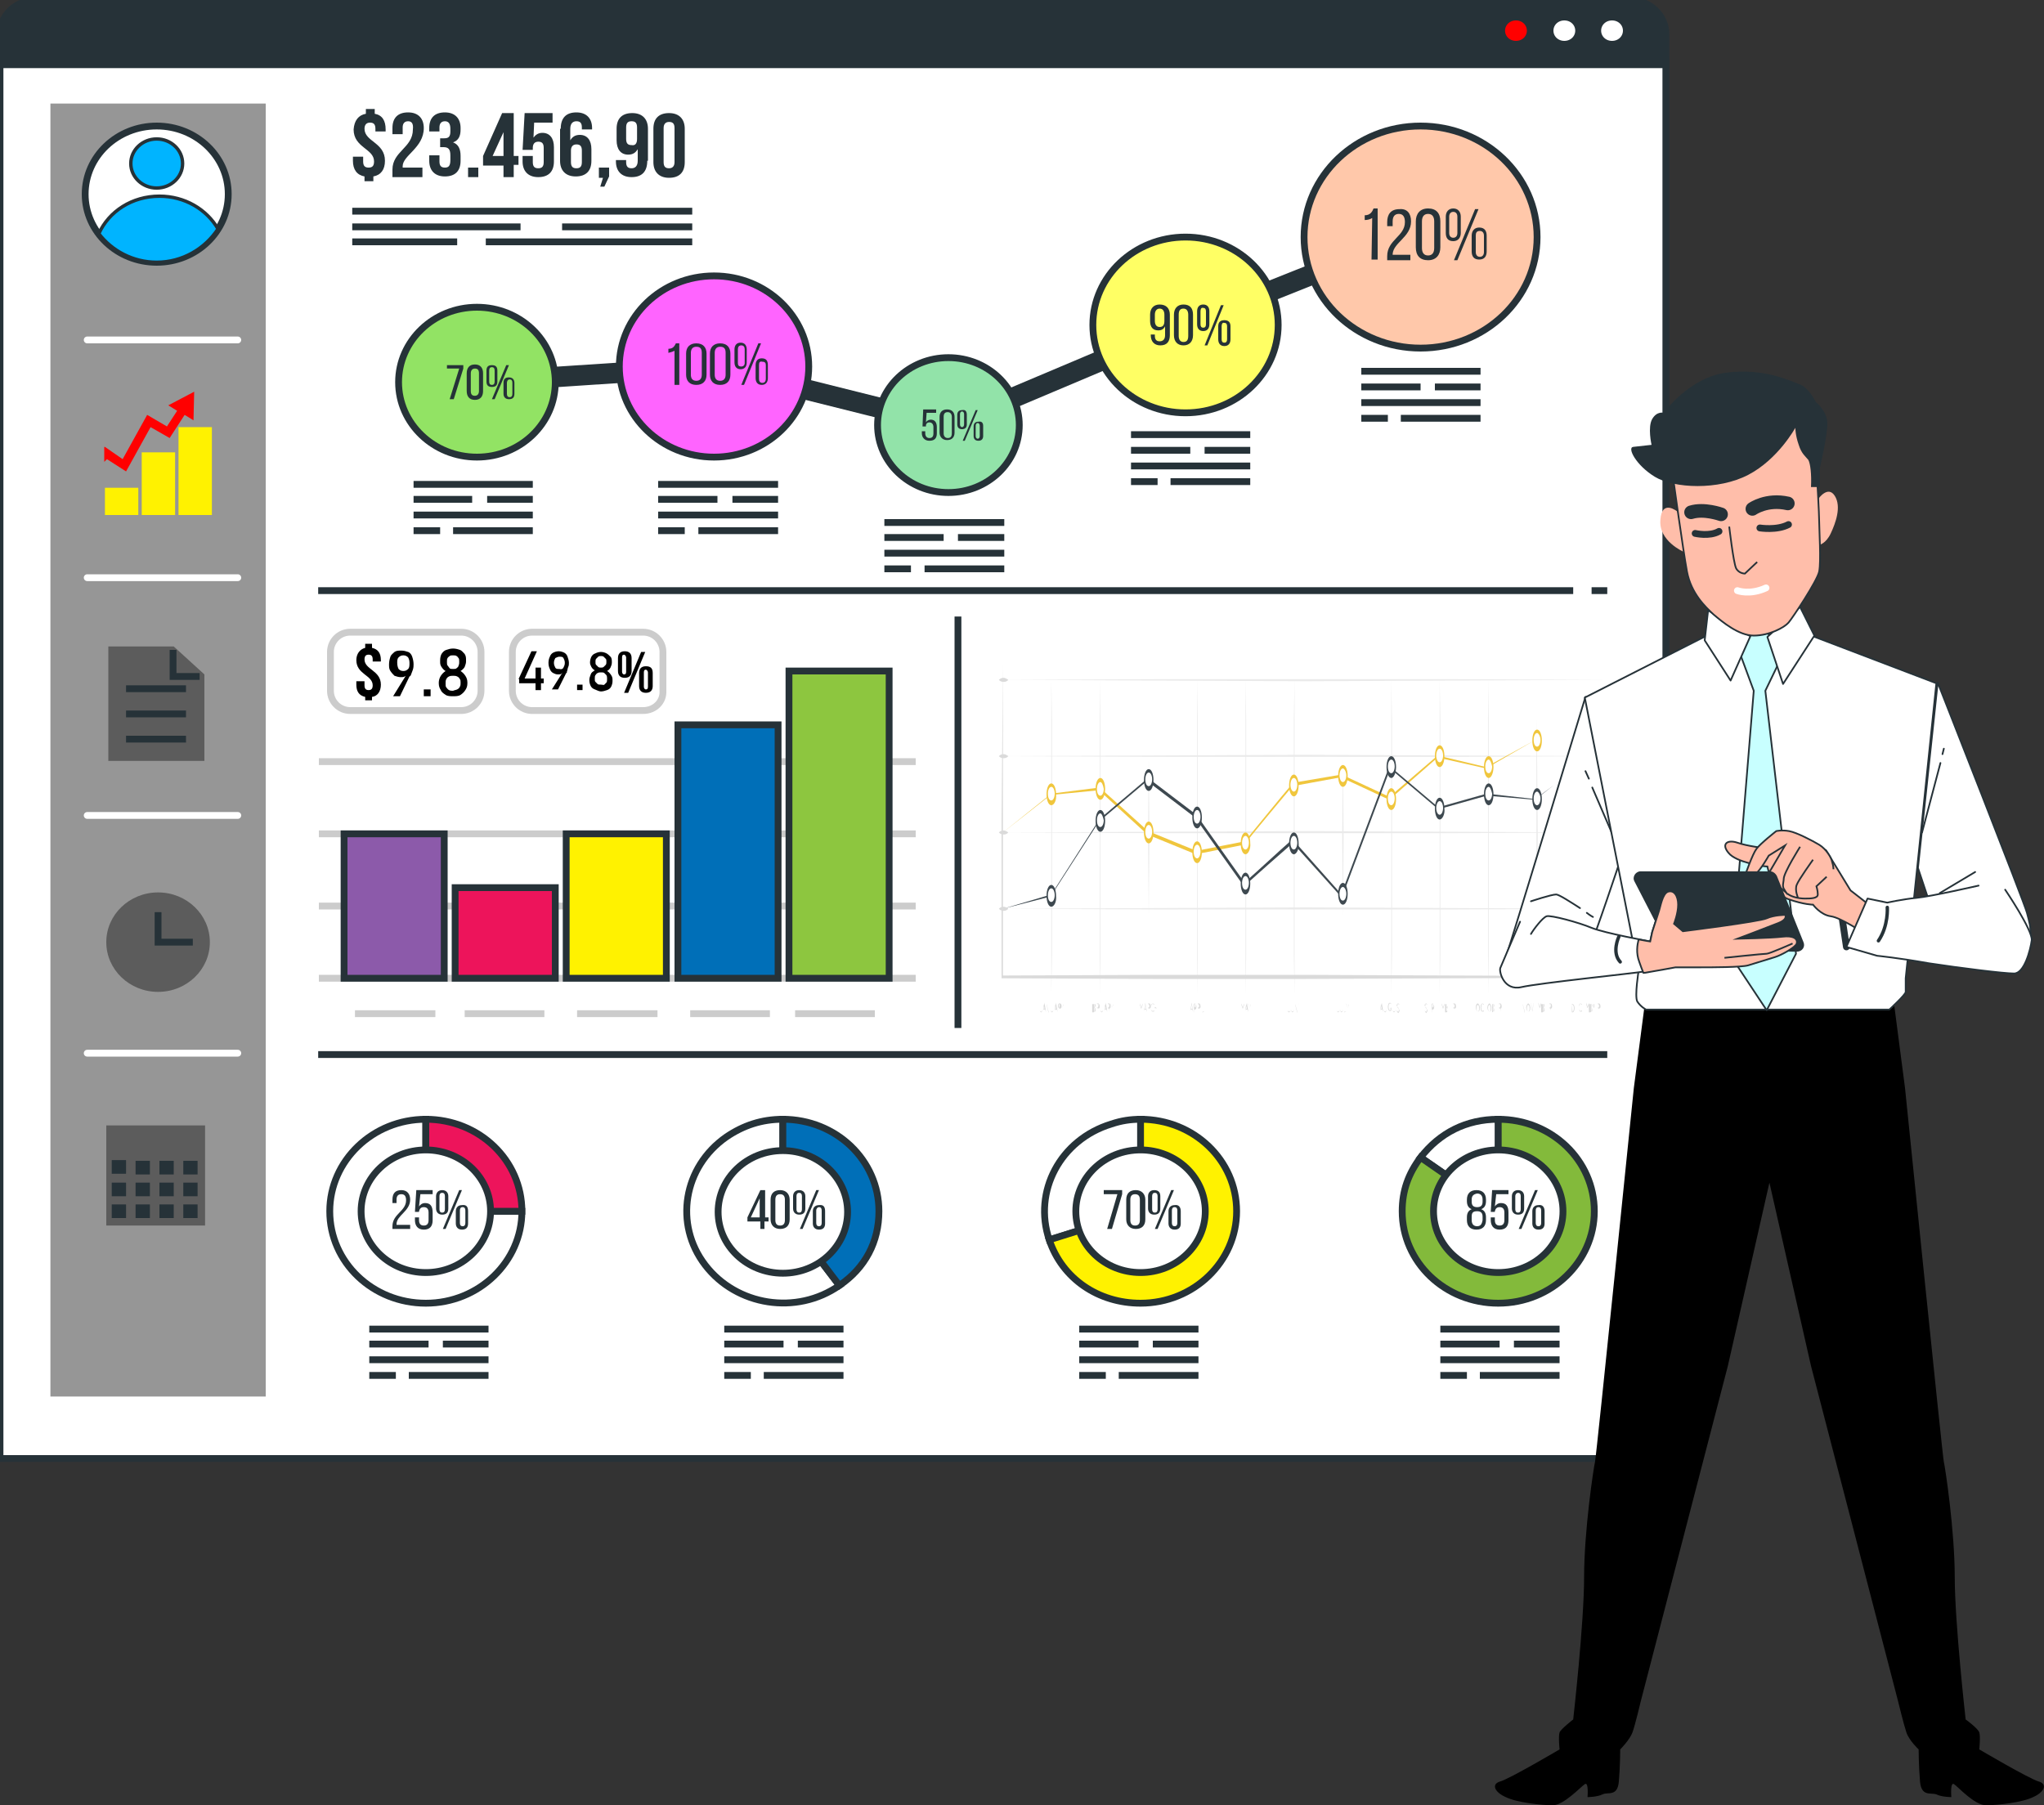 <?xml version="1.0" encoding="utf-8"?>
<!-- Generator: Adobe Illustrator 25.1.0, SVG Export Plug-In . SVG Version: 6.00 Build 0)  -->
<svg version="1.1" id="Layer_1" xmlns="http://www.w3.org/2000/svg" xmlns:xlink="http://www.w3.org/1999/xlink" x="0px" y="0px"
	 viewBox="0 0 300 265" style="enable-background:new 0 0 300 265;" xml:space="preserve">
<rect x="0" y="0" width="300" height="265" fill="#333333" stroke="none"/>
<style type="text/css">
	.st0{fill:#FFFFFF;stroke:#263238;stroke-miterlimit:10;}
	.st1{fill:#263238;stroke:#263238;stroke-miterlimit:10;}
	.st2{fill:#FF0000;stroke:#263238;stroke-linecap:round;stroke-miterlimit:10;}
	.st3{fill:#FFFFFF;stroke:#263238;stroke-linecap:round;stroke-miterlimit:10;}
	.st4{fill:none;stroke:#263238;stroke-miterlimit:10;}
	.st5{fill:#ED145B;stroke:#263238;stroke-miterlimit:10;}
	.st6{fill:#263238;}
	.st7{fill:#006FB8;stroke:#263238;stroke-miterlimit:10;}
	.st8{fill:#FFF200;stroke:#263238;stroke-miterlimit:10;}
	.st9{fill:#83BA3B;stroke:#263238;stroke-miterlimit:10;}
	.st10{fill:#EAEAEA;}
	.st11{fill:#F0C63D;}
	.st12{fill:#FFFFFF;}
	.st13{fill:#3E4950;}
	.st14{fill:#DADADA;}
	.st15{fill:none;stroke:#CCCCCC;stroke-miterlimit:10;}
	.st16{fill:#8DC63F;stroke:#263238;stroke-miterlimit:10;}
	.st17{fill:#8C5AAA;stroke:#263238;stroke-miterlimit:10;}
	.st18{fill:none;stroke:#263238;stroke-width:3;stroke-miterlimit:10;}
	.st19{fill:#92E3A9;stroke:#263238;stroke-linecap:round;stroke-miterlimit:10;}
	.st20{fill:#92E364;stroke:#263238;stroke-linecap:round;stroke-miterlimit:10;}
	.st21{fill:#FFFF64;stroke:#263238;stroke-linecap:round;stroke-miterlimit:10;}
	.st22{fill:#FF64FF;stroke:#263238;stroke-linecap:round;stroke-miterlimit:10;}
	.st23{fill:#FFC8AA;stroke:#263238;stroke-linecap:round;stroke-miterlimit:10;}
	.st24{fill:#969696;}
	.st25{fill:#FFF200;}
	.st26{fill:#FF0000;}
	.st27{fill:#00B4FF;stroke:#263238;stroke-width:0.5;stroke-miterlimit:10;}
	.st28{fill:none;stroke:#FFFFFF;stroke-linecap:round;stroke-miterlimit:10;}
	.st29{fill:#5C5C5C;}
	.st30{fill:#FFFFFF;stroke:#263238;stroke-width:0.25;stroke-linecap:round;stroke-linejoin:round;stroke-miterlimit:10;}
	.st31{fill:none;stroke:#263238;stroke-width:0.25;stroke-linecap:round;stroke-linejoin:round;stroke-miterlimit:10;}
	.st32{fill:#C8FFFF;stroke:#263238;stroke-width:0.25;stroke-linecap:round;stroke-linejoin:round;stroke-miterlimit:10;}
	.st33{fill:#FFBEAA;}
	.st34{fill:#FFBEAA;stroke:#263238;stroke-width:0.25;stroke-linecap:round;stroke-linejoin:round;stroke-miterlimit:10;}
	.st35{fill:#FFFFFF;stroke:#263238;stroke-linecap:round;stroke-linejoin:round;stroke-miterlimit:10;}
	.st36{fill:#FFFFFF;stroke:#263238;stroke-width:2;stroke-linecap:round;stroke-linejoin:round;stroke-miterlimit:10;}
	.st37{fill:#FFBEAA;stroke:#263238;stroke-width:0.25;stroke-miterlimit:10;}
	.st38{fill:none;stroke:#FFFFFF;stroke-linecap:round;stroke-linejoin:round;stroke-miterlimit:10;}
	.st39{fill:none;stroke:#263238;stroke-width:0.5;stroke-linecap:round;stroke-linejoin:round;stroke-miterlimit:10;}
</style>
<g id="Window">
	<g>
		<path class="st0" d="M235.1,0H9.4C4.2,0,0,4.2,0,9.4v204.7h244.5V9.4C244.5,4.2,240.3,0,235.1,0z"/>
		<path class="st1" d="M239.2,0H5.3C2.4,0,0,2.2,0,5v4.5h244.5V5C244.5,2.2,242.1,0,239.2,0z"/>
		<path class="st2" d="M224.6,4.5c0,1.1-0.9,2-2.1,2c-1.2,0-2.1-0.9-2.1-2s0.9-2,2.1-2C223.7,2.5,224.6,3.4,224.6,4.5z"/>
		<path class="st3" d="M231.7,4.5c0,1.1-0.9,2-2.1,2c-1.2,0-2.1-0.9-2.1-2s0.9-2,2.1-2S231.7,3.4,231.7,4.5z"/>
		<path class="st3" d="M238.7,4.5c0,1.1-0.9,2-2.1,2c-1.2,0-2.1-0.9-2.1-2s0.9-2,2.1-2S238.7,3.4,238.7,4.5z"/>
	</g>
</g>
<g id="Dividing_lines">
	<g>
		<line class="st4" x1="46.7" y1="154.8" x2="235.9" y2="154.8"/>
		<line class="st4" x1="233.6" y1="86.7" x2="235.9" y2="86.7"/>
		<line class="st4" x1="46.7" y1="86.7" x2="230.9" y2="86.7"/>
		<line class="st4" x1="140.6" y1="150.9" x2="140.6" y2="90.5"/>
	</g>
</g>
<g id="Charts_4">
	<g>
		<g>
			<g>
				<g>
					<g>
						<path class="st0" d="M62.5,177.8h14.1c0,7.4-6.3,13.5-14.1,13.5s-14.1-6-14.1-13.5c0-7.4,6.3-13.5,14.1-13.5l0,0V177.8z"/>
					</g>
				</g>
				<g>
					<g>
						<path class="st5" d="M62.5,177.8v-13.5c7.8,0,14.1,6,14.1,13.5l0,0H62.5z"/>
					</g>
				</g>
			</g>
			<ellipse class="st3" cx="62.5" cy="177.8" rx="9.5" ry="9"/>
			<g>
				<path class="st6" d="M60.2,176.1c0,1.7-2,2.3-2,3.6v0.1h2v0.6h-2.6V180c0-1.8,2-2.2,2-3.8c0-0.6-0.2-0.9-0.7-0.9
					s-0.7,0.3-0.7,0.8v0.5h-0.6v-0.5c0-0.9,0.4-1.4,1.3-1.4C59.8,174.7,60.2,175.3,60.2,176.1z"/>
				<path class="st6" d="M61.5,177.1c0.2-0.3,0.5-0.5,0.9-0.5c0.8,0,1.1,0.5,1.1,1.4v1.1c0,0.9-0.4,1.4-1.3,1.4
					c-0.9,0-1.3-0.6-1.3-1.4v-0.4h0.6v0.4c0,0.5,0.2,0.8,0.7,0.8s0.7-0.3,0.7-0.8V178c0-0.5-0.2-0.8-0.7-0.8c-0.4,0-0.6,0.2-0.7,0.6
					v0.1h-0.6l0.2-3.2h2.4v0.6h-1.8L61.5,177.1z"/>
				<path class="st6" d="M65.8,175.6v1.8c0,0.6-0.3,0.9-0.9,0.9s-0.9-0.4-0.9-0.9v-1.8c0-0.5,0.3-0.9,0.9-0.9
					C65.5,174.7,65.8,175.1,65.8,175.6z M64.5,175.6v1.9c0,0.3,0.1,0.5,0.4,0.5s0.4-0.2,0.4-0.5v-1.9c0-0.3-0.1-0.5-0.4-0.5
					S64.5,175.3,64.5,175.6z M67.8,174.7l-2.4,5.7H65l2.4-5.7H67.8z M68.7,177.8v1.8c0,0.6-0.3,0.9-0.9,0.9s-0.9-0.4-0.9-0.9v-1.8
					c0-0.5,0.3-0.9,0.9-0.9C68.5,176.8,68.7,177.2,68.7,177.8z M67.5,177.7v1.8c0,0.3,0.1,0.5,0.4,0.5s0.4-0.2,0.4-0.5v-1.8
					c0-0.3-0.1-0.5-0.4-0.5S67.5,177.4,67.5,177.7z"/>
			</g>
		</g>
		<g>
			<line class="st4" x1="54.2" y1="195.1" x2="71.7" y2="195.1"/>
			<line class="st4" x1="65" y1="197.3" x2="71.7" y2="197.3"/>
			<line class="st4" x1="54.2" y1="197.3" x2="62.9" y2="197.3"/>
			<line class="st4" x1="54.2" y1="199.6" x2="71.7" y2="199.6"/>
			<line class="st4" x1="60" y1="201.9" x2="71.7" y2="201.9"/>
			<line class="st4" x1="54.2" y1="201.9" x2="58.1" y2="201.9"/>
		</g>
	</g>
	<g>
		<g>
			<g>
				<g>
					<g>
						<path class="st0" d="M114.9,177.8l8.3,10.9c-6.3,4.4-15.1,3-19.7-3c-4.6-6-3.2-14.4,3.1-18.8c2.5-1.7,5.2-2.6,8.3-2.6V177.8z"
							/>
					</g>
				</g>
				<g>
					<g>
						<path class="st7" d="M114.9,177.8v-13.5c7.8,0,14.1,6,14.1,13.5c0,4.5-2,8.3-5.8,10.9L114.9,177.8z"/>
					</g>
				</g>
			</g>
			<ellipse class="st3" cx="114.9" cy="177.9" rx="9.5" ry="9"/>
			<g>
				<path class="st6" d="M112.2,179.3v1.1h-0.6v-1.1h-1.9v-0.6l1.9-4h0.7v4h0.5v0.6H112.2z M110.2,178.7h1.3v-2.8L110.2,178.7z"/>
				<path class="st6" d="M113.1,176.1c0-0.9,0.5-1.4,1.4-1.4s1.4,0.6,1.4,1.4v2.9c0,0.9-0.5,1.4-1.4,1.4s-1.4-0.6-1.4-1.4V176.1z
					 M113.8,179.1c0,0.5,0.2,0.8,0.7,0.8s0.7-0.3,0.7-0.8v-3c0-0.5-0.2-0.8-0.7-0.8s-0.7,0.3-0.7,0.8V179.1z"/>
				<path class="st6" d="M118.2,175.6v1.8c0,0.6-0.3,0.9-0.9,0.9s-0.9-0.4-0.9-0.9v-1.8c0-0.5,0.3-0.9,0.9-0.9
					C117.9,174.7,118.2,175.1,118.2,175.6z M116.9,175.6v1.9c0,0.3,0.1,0.5,0.4,0.5s0.4-0.2,0.4-0.5v-1.9c0-0.3-0.1-0.5-0.4-0.5
					S116.9,175.3,116.9,175.6z M120.2,174.7l-2.4,5.7h-0.4l2.4-5.7H120.2z M121.1,177.8v1.8c0,0.6-0.3,0.9-0.9,0.9s-0.9-0.4-0.9-0.9
					v-1.8c0-0.5,0.3-0.9,0.9-0.9C120.9,176.8,121.1,177.2,121.1,177.8z M119.8,177.7v1.8c0,0.3,0.1,0.5,0.4,0.5s0.4-0.2,0.4-0.5
					v-1.8c0-0.3-0.1-0.5-0.4-0.5C120,177.2,119.8,177.4,119.8,177.7z"/>
			</g>
		</g>
		<g>
			<line class="st4" x1="106.3" y1="195.1" x2="123.8" y2="195.1"/>
			<line class="st4" x1="117.1" y1="197.3" x2="123.8" y2="197.3"/>
			<line class="st4" x1="106.3" y1="197.3" x2="115" y2="197.3"/>
			<line class="st4" x1="106.3" y1="199.6" x2="123.8" y2="199.6"/>
			<line class="st4" x1="112.1" y1="201.9" x2="123.8" y2="201.9"/>
			<line class="st4" x1="106.3" y1="201.9" x2="110.2" y2="201.9"/>
		</g>
	</g>
	<g>
		<g>
			<g>
				<g>
					<g>
						<path class="st0" d="M167.4,177.8L154,182c-2.4-7.1,1.6-14.7,9.1-17c1.5-0.5,2.8-0.7,4.4-0.7v13.5H167.4z"/>
					</g>
				</g>
				<g>
					<g>
						<path class="st8" d="M167.4,177.8v-13.5c7.8,0,14.1,6,14.1,13.5c0,7.4-6.3,13.5-14.1,13.5c-6.2,0-11.5-3.6-13.4-9.3
							L167.4,177.8z"/>
					</g>
				</g>
			</g>
			<ellipse class="st3" cx="167.4" cy="177.8" rx="9.5" ry="9"/>
			<g>
				<path class="st6" d="M164,175.3h-2v-0.6h2.7v0.6l-1.5,5.1h-0.7L164,175.3z"/>
				<path class="st6" d="M165.3,176.1c0-0.9,0.5-1.4,1.4-1.4s1.4,0.6,1.4,1.4v2.9c0,0.9-0.5,1.4-1.4,1.4s-1.4-0.6-1.4-1.4V176.1z
					 M165.9,179.1c0,0.5,0.2,0.8,0.7,0.8s0.7-0.3,0.7-0.8v-3c0-0.5-0.2-0.8-0.7-0.8s-0.7,0.3-0.7,0.8V179.1z"/>
				<path class="st6" d="M170.3,175.6v1.8c0,0.6-0.3,0.9-0.9,0.9c-0.6,0-0.9-0.4-0.9-0.9v-1.8c0-0.5,0.3-0.9,0.9-0.9
					C170.1,174.7,170.3,175.1,170.3,175.6z M169.1,175.6v1.9c0,0.3,0.1,0.5,0.4,0.5c0.3,0,0.4-0.2,0.4-0.5v-1.9
					c0-0.3-0.1-0.5-0.4-0.5C169.2,175.1,169.1,175.3,169.1,175.6z M172.3,174.7l-2.4,5.7h-0.4l2.4-5.7H172.3z M173.3,177.8v1.8
					c0,0.6-0.3,0.9-0.9,0.9c-0.6,0-0.9-0.4-0.9-0.9v-1.8c0-0.5,0.3-0.9,0.9-0.9C173,176.8,173.3,177.2,173.3,177.8z M172,177.7v1.8
					c0,0.3,0.1,0.5,0.4,0.5c0.3,0,0.4-0.2,0.4-0.5v-1.8c0-0.3-0.1-0.5-0.4-0.5S172,177.4,172,177.7z"/>
			</g>
		</g>
		<g>
			<line class="st4" x1="158.4" y1="195.1" x2="175.9" y2="195.1"/>
			<line class="st4" x1="169.2" y1="197.3" x2="175.9" y2="197.3"/>
			<line class="st4" x1="158.4" y1="197.3" x2="167.1" y2="197.3"/>
			<line class="st4" x1="158.4" y1="199.6" x2="175.9" y2="199.6"/>
			<line class="st4" x1="164.2" y1="201.9" x2="175.9" y2="201.9"/>
			<line class="st4" x1="158.4" y1="201.9" x2="162.3" y2="201.9"/>
		</g>
	</g>
	<g>
		<g>
			<g>
				<g>
					<g>
						<path class="st0" d="M219.9,177.8l-11.4-7.9c2.8-3.6,6.7-5.6,11.4-5.6V177.8z"/>
					</g>
				</g>
				<g>
					<g>
						<path class="st9" d="M219.9,177.8v-13.5c7.8,0,14.1,6,14.1,13.5c0,7.4-6.3,13.5-14.1,13.5s-14.1-6-14.1-13.5
							c0-3,0.9-5.5,2.7-7.9L219.9,177.8z"/>
					</g>
				</g>
			</g>
			<ellipse class="st3" cx="219.9" cy="177.8" rx="9.5" ry="9"/>
			<g>
				<path class="st6" d="M218.1,176.1v0.2c0,0.6-0.2,1-0.7,1.2c0.5,0.2,0.7,0.6,0.7,1.2v0.4c0,0.9-0.5,1.4-1.4,1.4s-1.4-0.5-1.4-1.4
					v-0.4c0-0.6,0.2-1,0.7-1.2c-0.5-0.2-0.7-0.6-0.7-1.2v-0.2c0-0.9,0.5-1.4,1.4-1.4C217.6,174.7,218.1,175.2,218.1,176.1z
					 M216,176.1v0.3c0,0.6,0.3,0.8,0.8,0.8s0.8-0.2,0.8-0.8v-0.3c0-0.6-0.3-0.9-0.8-0.9C216.3,175.3,216,175.5,216,176.1z
					 M216,178.6v0.5c0,0.6,0.3,0.9,0.8,0.9s0.7-0.3,0.8-0.9v-0.5c0-0.6-0.3-0.8-0.8-0.8C216.2,177.8,216,178,216,178.6z"/>
				<path class="st6" d="M219.4,177.1c0.2-0.3,0.5-0.5,0.9-0.5c0.8,0,1.1,0.5,1.1,1.4v1.1c0,0.9-0.4,1.4-1.3,1.4
					c-0.9,0-1.3-0.6-1.3-1.4v-0.4h0.6v0.4c0,0.5,0.2,0.8,0.7,0.8s0.7-0.3,0.7-0.8V178c0-0.5-0.2-0.8-0.7-0.8c-0.4,0-0.6,0.2-0.7,0.6
					v0.1h-0.6l0.2-3.2h2.4v0.6h-1.8L219.4,177.1z"/>
				<path class="st6" d="M223.7,175.6v1.8c0,0.6-0.3,0.9-0.9,0.9c-0.6,0-0.9-0.4-0.9-0.9v-1.8c0-0.5,0.3-0.9,0.9-0.9
					C223.4,174.7,223.7,175.1,223.7,175.6z M222.4,175.6v1.9c0,0.3,0.1,0.5,0.4,0.5c0.3,0,0.4-0.2,0.4-0.5v-1.9
					c0-0.3-0.1-0.5-0.4-0.5C222.6,175.1,222.4,175.3,222.4,175.6z M225.7,174.7l-2.4,5.7h-0.4l2.4-5.7H225.7z M226.7,177.8v1.8
					c0,0.6-0.3,0.9-0.9,0.9c-0.6,0-0.9-0.4-0.9-0.9v-1.8c0-0.5,0.3-0.9,0.9-0.9C226.4,176.8,226.7,177.2,226.7,177.8z M225.4,177.7
					v1.8c0,0.3,0.1,0.5,0.4,0.5c0.3,0,0.4-0.2,0.4-0.5v-1.8c0-0.3-0.1-0.5-0.4-0.5S225.4,177.4,225.4,177.7z"/>
			</g>
		</g>
		<g>
			<line class="st4" x1="211.4" y1="195.1" x2="228.9" y2="195.1"/>
			<line class="st4" x1="222.2" y1="197.3" x2="228.9" y2="197.3"/>
			<line class="st4" x1="211.4" y1="197.3" x2="220.1" y2="197.3"/>
			<line class="st4" x1="211.4" y1="199.6" x2="228.9" y2="199.6"/>
			<line class="st4" x1="217.2" y1="201.9" x2="228.9" y2="201.9"/>
			<line class="st4" x1="211.4" y1="201.9" x2="215.3" y2="201.9"/>
		</g>
	</g>
</g>
<g id="Charts_3">
	<g>
		<g>
			<polygon class="st10" points="154.3,146 154.3,140.2 154.3,134.4 154.3,122.9 154.3,111.4 154.3,105.6 154.3,99.8 154.4,105.6 
				154.4,111.4 154.4,122.9 154.4,134.4 154.4,140.2 			"/>
			<polygon class="st10" points="161.5,146 161.4,140.2 161.4,134.4 161.4,122.9 161.4,111.4 161.4,105.6 161.5,99.8 161.5,105.6 
				161.5,111.4 161.5,122.9 161.5,134.4 161.5,140.2 			"/>
			<polygon class="st10" points="168.6,146 168.6,140.2 168.6,134.4 168.5,122.9 168.6,111.4 168.6,105.6 168.6,99.8 168.6,105.6 
				168.6,111.4 168.7,122.9 168.6,134.4 168.6,140.2 			"/>
			<polygon class="st10" points="175.7,146 175.7,140.2 175.7,134.4 175.7,122.9 175.7,111.4 175.7,105.6 175.7,99.8 175.8,105.6 
				175.8,111.4 175.8,122.9 175.8,134.4 175.8,140.2 			"/>
			<polygon class="st10" points="182.8,146 182.8,140.2 182.8,134.4 182.8,122.9 182.8,111.4 182.8,105.6 182.8,99.8 182.9,105.6 
				182.9,111.4 182.9,122.9 182.9,134.4 182.9,140.2 			"/>
			<polygon class="st10" points="190,146 189.9,140.2 189.9,134.4 189.9,122.9 189.9,111.4 189.9,105.6 190,99.8 190,105.6 
				190,111.4 190,122.9 190,134.4 190,140.2 			"/>
			<polygon class="st10" points="197.1,146 197.1,140.2 197.1,134.4 197,122.9 197.1,111.4 197.1,105.6 197.1,99.8 197.1,105.6 
				197.1,111.4 197.2,122.9 197.1,134.4 197.1,140.2 			"/>
			<polygon class="st10" points="204.2,146 204.2,140.2 204.2,134.4 204.2,122.9 204.2,111.4 204.2,105.6 204.2,99.8 204.3,105.6 
				204.3,111.4 204.3,122.9 204.3,134.4 204.3,140.2 			"/>
			<polygon class="st10" points="211.3,146 211.3,140.2 211.3,134.4 211.3,122.9 211.3,111.4 211.3,105.6 211.3,99.8 211.4,105.6 
				211.4,111.4 211.4,122.9 211.4,134.4 211.4,140.2 			"/>
			<polygon class="st10" points="218.5,146 218.4,140.2 218.4,134.4 218.4,122.9 218.4,111.4 218.4,105.6 218.5,99.8 218.5,105.6 
				218.5,111.4 218.5,122.9 218.5,134.4 218.5,140.2 			"/>
			<polygon class="st10" points="225.6,146 225.6,140.2 225.5,134.4 225.5,122.9 225.5,111.4 225.6,105.6 225.6,99.8 225.6,105.6 
				225.6,111.4 225.7,122.9 225.6,134.4 225.6,140.2 			"/>
			<polygon class="st10" points="232.7,146 232.7,140.2 232.7,134.4 232.7,122.9 232.7,111.4 232.7,105.6 232.7,99.8 232.7,105.6 
				232.8,111.4 232.8,122.9 232.8,134.4 232.7,140.2 			"/>
			<polygon class="st10" points="147.2,99.8 169.4,99.7 191.7,99.7 213.9,99.7 236.1,99.8 213.9,99.9 191.7,100 169.4,99.9 			"/>
			<polygon class="st10" points="147.2,111 169.4,110.9 191.7,110.8 213.9,110.9 236.1,111 213.9,111.1 191.7,111.1 169.4,111.1 			
				"/>
			<polygon class="st10" points="147.2,122.2 169.4,122.1 191.7,122 213.9,122.1 236.1,122.2 213.9,122.3 191.7,122.3 169.4,122.3 
							"/>
			<polygon class="st10" points="147.2,133.4 169.4,133.3 191.7,133.2 213.9,133.3 236.1,133.4 213.9,133.5 191.7,133.5 
				169.4,133.5 			"/>
		</g>
		<g>
			<path class="st11" d="M147.2,122.2l7.1-5.7l0,0l0,0l7.1-0.9l0,0l0,0l7.1,6.4l0,0l7.1,2.9l0,0l7.1-1.4l0,0
				c2.4-2.9,4.7-5.8,7.1-8.6l0,0l0,0l7.1-1.2l0,0l0,0l7.1,3.3h-0.1l7.1-6.1l0,0l0,0l7.1,1.7l0,0l7.1-3.9l0,0l0,0h2.7h-2.7l0,0
				l-7.1,4.1l0,0l0,0l-7.1-1.6l0,0l-7.1,6.2l0,0l0,0l-7.1-3.3l0,0l-7.1,1.3l0,0c-2.4,2.9-4.8,5.7-7.1,8.6l0,0l0,0l-7.1,1.4l0,0l0,0
				l-7.1-2.9l0,0l0,0l-7.1-6.5l0,0l-7.1,0.7l0,0L147.2,122.2z"/>
			<g>
				<path class="st12" d="M154.9,116.6c0,0.7-0.3,1.3-0.6,1.3s-0.6-0.6-0.6-1.3c0-0.7,0.3-1.3,0.6-1.3
					C154.7,115.2,154.9,115.8,154.9,116.6z"/>
				<path class="st11" d="M154.3,118.2c-0.4,0-0.7-0.7-0.7-1.6s0.3-1.6,0.7-1.6s0.7,0.7,0.7,1.6
					C155.1,117.5,154.7,118.2,154.3,118.2z M154.3,115.5c-0.3,0-0.5,0.5-0.5,1c0,0.6,0.2,1,0.5,1s0.5-0.5,0.5-1
					S154.6,115.5,154.3,115.5z"/>
			</g>
			<g>
				<ellipse class="st12" cx="161.5" cy="115.8" rx="0.6" ry="1.3"/>
				<path class="st11" d="M161.5,117.4c-0.4,0-0.7-0.7-0.7-1.6s0.3-1.6,0.7-1.6s0.7,0.7,0.7,1.6
					C162.2,116.7,161.9,117.4,161.5,117.4z M161.5,114.8c-0.3,0-0.5,0.5-0.5,1c0,0.6,0.2,1,0.5,1s0.5-0.5,0.5-1
					C161.9,115.2,161.7,114.8,161.5,114.8z"/>
			</g>
			<g>
				<ellipse class="st12" cx="175.7" cy="125.1" rx="0.6" ry="1.3"/>
				<path class="st11" d="M175.7,126.7c-0.4,0-0.7-0.7-0.7-1.6s0.3-1.6,0.7-1.6s0.7,0.7,0.7,1.6S176.1,126.7,175.7,126.7z
					 M175.7,124c-0.3,0-0.5,0.5-0.5,1c0,0.6,0.2,1,0.5,1s0.5-0.5,0.5-1S176,124,175.7,124z"/>
			</g>
			<g>
				<ellipse class="st12" cx="189.9" cy="115.2" rx="0.6" ry="1.3"/>
				<path class="st11" d="M189.9,116.9c-0.4,0-0.7-0.7-0.7-1.6s0.3-1.6,0.7-1.6s0.7,0.7,0.7,1.6S190.3,116.9,189.9,116.9z
					 M189.9,114.2c-0.3,0-0.5,0.5-0.5,1s0.2,1,0.5,1s0.5-0.5,0.5-1S190.2,114.2,189.9,114.2z"/>
			</g>
			<g>
				<path class="st12" d="M204.8,117.3c0,0.7-0.3,1.3-0.6,1.3s-0.6-0.6-0.6-1.3c0-0.7,0.3-1.3,0.6-1.3
					C204.5,115.9,204.8,116.5,204.8,117.3z"/>
				<path class="st11" d="M204.2,118.9c-0.4,0-0.7-0.7-0.7-1.6s0.3-1.6,0.7-1.6s0.7,0.7,0.7,1.6
					C204.9,118.2,204.6,118.9,204.2,118.9z M204.2,116.2c-0.3,0-0.5,0.5-0.5,1c0,0.6,0.2,1,0.5,1s0.5-0.5,0.5-1
					S204.5,116.2,204.2,116.2z"/>
			</g>
			<g>
				<ellipse class="st12" cx="182.8" cy="123.7" rx="0.6" ry="1.3"/>
				<path class="st11" d="M182.8,125.4c-0.4,0-0.7-0.7-0.7-1.6s0.3-1.6,0.7-1.6s0.7,0.7,0.7,1.6
					C183.6,124.6,183.2,125.4,182.8,125.4z M182.8,122.7c-0.3,0-0.5,0.5-0.5,1c0,0.6,0.2,1,0.5,1s0.5-0.5,0.5-1
					S183.1,122.7,182.8,122.7z"/>
			</g>
			<g>
				<ellipse class="st12" cx="197.1" cy="113.9" rx="0.6" ry="1.3"/>
				<path class="st11" d="M197.1,115.5c-0.4,0-0.7-0.7-0.7-1.6s0.3-1.6,0.7-1.6s0.7,0.7,0.7,1.6S197.5,115.5,197.1,115.5z
					 M197.1,112.8c-0.3,0-0.5,0.5-0.5,1s0.2,1,0.5,1s0.5-0.5,0.5-1S197.3,112.8,197.1,112.8z"/>
			</g>
			<g>
				<ellipse class="st12" cx="218.5" cy="112.5" rx="0.6" ry="1.3"/>
				<path class="st11" d="M218.5,114.2c-0.4,0-0.7-0.7-0.7-1.6s0.3-1.6,0.7-1.6s0.7,0.7,0.7,1.6
					C219.2,113.4,218.9,114.2,218.5,114.2z M218.5,111.5c-0.3,0-0.5,0.5-0.5,1c0,0.6,0.2,1,0.5,1s0.5-0.5,0.5-1
					C218.9,112,218.7,111.5,218.5,111.5z"/>
			</g>
			<g>
				<path class="st12" d="M226.2,108.6c0,0.7-0.3,1.3-0.6,1.3s-0.6-0.6-0.6-1.3c0-0.7,0.3-1.3,0.6-1.3
					C225.9,107.3,226.2,107.9,226.2,108.6z"/>
				<path class="st11" d="M225.6,110.3c-0.4,0-0.7-0.7-0.7-1.6s0.3-1.6,0.7-1.6s0.7,0.7,0.7,1.6S226,110.3,225.6,110.3z
					 M225.6,107.6c-0.3,0-0.5,0.5-0.5,1c0,0.6,0.2,1,0.5,1s0.5-0.5,0.5-1S225.8,107.6,225.6,107.6z"/>
			</g>
			<g>
				<ellipse class="st12" cx="211.3" cy="110.9" rx="0.6" ry="1.3"/>
				<path class="st11" d="M211.3,112.6c-0.4,0-0.7-0.7-0.7-1.6s0.3-1.6,0.7-1.6s0.7,0.7,0.7,1.6S211.7,112.6,211.3,112.6z
					 M211.3,109.9c-0.3,0-0.5,0.5-0.5,1s0.2,1,0.5,1s0.5-0.5,0.5-1S211.6,109.9,211.3,109.9z"/>
			</g>
			<g>
				<ellipse class="st12" cx="168.6" cy="122.2" rx="0.6" ry="1.3"/>
				<path class="st11" d="M168.6,123.8c-0.4,0-0.7-0.7-0.7-1.6s0.3-1.6,0.7-1.6s0.7,0.7,0.7,1.6C169.3,123.1,169,123.8,168.6,123.8z
					 M168.6,121.1c-0.3,0-0.5,0.5-0.5,1c0,0.6,0.2,1,0.5,1s0.5-0.5,0.5-1S168.9,121.1,168.6,121.1z"/>
			</g>
		</g>
		<g>
			<path class="st13" d="M147.2,133.4l7.1-2.1l0,0l7.1-11.1l0,0l0,0l7.1-6l0,0l0,0l7.1,5.4l0,0l0,0l7.1,10h-0.1
				c2.4-2.1,4.7-4.3,7.1-6.4h0.1v0.1l7.1,8l-0.1,0.1l7.1-18.9v-0.1l0.1,0.1l7.1,6l0,0l7.1-2l0,0l0,0l7.1,0.8l0,0l2.7-2l-2.7,2.1l0,0
				l0,0l-7.1-0.6l0,0l-7.1,2l0,0l0,0l-7.1-6l0.1-0.1l-7.1,18.9l-0.1,0.1l-0.1-0.1l-7.1-7.9h0.1c-2.4,2.1-4.8,4.2-7.1,6.3l-0.1,0.1
				l-0.1-0.1l-7.1-10l0,0l-7.1-5.4h0.1l-7.1,6l0,0l-7.1,11l0,0l0,0L147.2,133.4z"/>
			<g>
				<ellipse class="st12" cx="154.3" cy="131.5" rx="0.6" ry="1.3"/>
				<path class="st13" d="M154.3,133.1c-0.4,0-0.7-0.7-0.7-1.6c0-0.9,0.3-1.6,0.7-1.6s0.7,0.7,0.7,1.6
					C155.1,132.4,154.7,133.1,154.3,133.1z M154.3,130.4c-0.3,0-0.5,0.5-0.5,1c0,0.6,0.2,1,0.5,1s0.5-0.5,0.5-1
					S154.6,130.4,154.3,130.4z"/>
			</g>
			<g>
				<ellipse class="st12" cx="161.5" cy="120.4" rx="0.6" ry="1.3"/>
				<path class="st13" d="M161.5,122.1c-0.4,0-0.7-0.7-0.7-1.6s0.3-1.6,0.7-1.6s0.7,0.7,0.7,1.6S161.9,122.1,161.5,122.1z
					 M161.5,119.4c-0.3,0-0.5,0.5-0.5,1c0,0.6,0.2,1,0.5,1s0.5-0.5,0.5-1C161.9,119.9,161.7,119.4,161.5,119.4z"/>
			</g>
			<g>
				<ellipse class="st12" cx="175.7" cy="120" rx="0.6" ry="1.3"/>
				<path class="st13" d="M175.7,121.6c-0.4,0-0.7-0.7-0.7-1.6s0.3-1.6,0.7-1.6s0.7,0.7,0.7,1.6S176.1,121.6,175.7,121.6z
					 M175.7,118.9c-0.3,0-0.5,0.5-0.5,1c0,0.6,0.2,1,0.5,1s0.5-0.5,0.5-1S176,118.9,175.7,118.9z"/>
			</g>
			<g>
				<ellipse class="st12" cx="189.9" cy="123.7" rx="0.6" ry="1.3"/>
				<path class="st13" d="M189.9,125.4c-0.4,0-0.7-0.7-0.7-1.6s0.3-1.6,0.7-1.6s0.7,0.7,0.7,1.6
					C190.7,124.6,190.3,125.4,189.9,125.4z M189.9,122.7c-0.3,0-0.5,0.5-0.5,1c0,0.6,0.2,1,0.5,1s0.5-0.5,0.5-1
					S190.2,122.7,189.9,122.7z"/>
			</g>
			<g>
				<ellipse class="st12" cx="204.2" cy="112.5" rx="0.6" ry="1.3"/>
				<path class="st13" d="M204.2,114.2c-0.4,0-0.7-0.7-0.7-1.6s0.3-1.6,0.7-1.6s0.7,0.7,0.7,1.6
					C204.9,113.4,204.6,114.2,204.2,114.2z M204.2,111.5c-0.3,0-0.5,0.5-0.5,1c0,0.6,0.2,1,0.5,1s0.5-0.5,0.5-1
					S204.5,111.5,204.2,111.5z"/>
			</g>
			<g>
				<ellipse class="st12" cx="182.8" cy="129.7" rx="0.6" ry="1.3"/>
				<path class="st13" d="M182.8,131.3c-0.4,0-0.7-0.7-0.7-1.6s0.3-1.6,0.7-1.6s0.7,0.7,0.7,1.6S183.2,131.3,182.8,131.3z
					 M182.8,128.6c-0.3,0-0.5,0.5-0.5,1c0,0.6,0.2,1,0.5,1s0.5-0.5,0.5-1S183.1,128.6,182.8,128.6z"/>
			</g>
			<g>
				<ellipse class="st12" cx="197.1" cy="131.2" rx="0.6" ry="1.3"/>
				<path class="st13" d="M197.1,132.8c-0.4,0-0.7-0.7-0.7-1.6s0.3-1.6,0.7-1.6s0.7,0.7,0.7,1.6S197.5,132.8,197.1,132.8z
					 M197.1,130.2c-0.3,0-0.5,0.5-0.5,1c0,0.6,0.2,1,0.5,1s0.5-0.5,0.5-1C197.6,130.6,197.3,130.2,197.1,130.2z"/>
			</g>
			<g>
				<path class="st12" d="M219.1,116.6c0,0.7-0.3,1.3-0.6,1.3s-0.6-0.6-0.6-1.3c0-0.7,0.3-1.3,0.6-1.3S219.1,115.8,219.1,116.6z"/>
				<path class="st13" d="M218.5,118.2c-0.4,0-0.7-0.7-0.7-1.6s0.3-1.6,0.7-1.6s0.7,0.7,0.7,1.6S218.9,118.2,218.5,118.2z
					 M218.5,115.5c-0.3,0-0.5,0.5-0.5,1c0,0.6,0.2,1,0.5,1s0.5-0.5,0.5-1C218.9,116,218.7,115.5,218.5,115.5z"/>
			</g>
			<g>
				<path class="st12" d="M226.2,117.3c0,0.7-0.3,1.3-0.6,1.3s-0.6-0.6-0.6-1.3c0-0.7,0.3-1.3,0.6-1.3
					C225.9,115.9,226.2,116.5,226.2,117.3z"/>
				<path class="st13" d="M225.6,118.9c-0.4,0-0.7-0.7-0.7-1.6s0.3-1.6,0.7-1.6s0.7,0.7,0.7,1.6C226.3,118.2,226,118.9,225.6,118.9z
					 M225.6,116.2c-0.3,0-0.5,0.5-0.5,1c0,0.6,0.2,1,0.5,1s0.5-0.5,0.5-1S225.8,116.2,225.6,116.2z"/>
			</g>
			<g>
				<ellipse class="st12" cx="211.3" cy="118.6" rx="0.6" ry="1.3"/>
				<path class="st13" d="M211.3,120.3c-0.4,0-0.7-0.7-0.7-1.6s0.3-1.6,0.7-1.6s0.7,0.7,0.7,1.6
					C212.1,119.5,211.7,120.3,211.3,120.3z M211.3,117.6c-0.3,0-0.5,0.5-0.5,1s0.2,1,0.5,1s0.5-0.5,0.5-1S211.6,117.6,211.3,117.6z"
					/>
			</g>
			<g>
				<ellipse class="st12" cx="168.6" cy="114.5" rx="0.6" ry="1.3"/>
				<path class="st13" d="M168.6,116.1c-0.4,0-0.7-0.7-0.7-1.6s0.3-1.6,0.7-1.6s0.7,0.7,0.7,1.6S169,116.1,168.6,116.1z
					 M168.6,113.4c-0.3,0-0.5,0.5-0.5,1c0,0.6,0.2,1,0.5,1s0.5-0.5,0.5-1S168.9,113.4,168.6,113.4z"/>
			</g>
		</g>
		<g>
			<path class="st14" d="M147.2,97.4v23v23l-0.1-0.2l22.2-0.1h11.1h11.1l22.2,0.1c7.4,0,14.8,0.1,22.2,0.2
				c-7.4,0.1-14.8,0.2-22.2,0.2l-22.2,0.1h-11.1h-11.1l-22.2-0.1H147v-0.2v-23L147.2,97.4z"/>
			<path class="st14" d="M146.6,99.8c0.2-0.2,0.4-0.3,0.7-0.3c0.2,0,0.4,0.1,0.7,0.3c-0.2,0.2-0.4,0.3-0.7,0.3
				C147,100.1,146.8,100,146.6,99.8z"/>
			<path class="st14" d="M146.6,111c0.2-0.2,0.4-0.3,0.7-0.3c0.2,0,0.4,0.1,0.7,0.3c-0.2,0.2-0.4,0.3-0.7,0.3S146.8,111.2,146.6,111
				z"/>
			<path class="st14" d="M146.6,122.2c0.2-0.2,0.4-0.3,0.7-0.3c0.2,0,0.4,0.1,0.7,0.3c-0.2,0.2-0.4,0.3-0.7,0.3
				S146.8,122.4,146.6,122.2z"/>
			<path class="st14" d="M146.6,133.4c0.2-0.2,0.4-0.3,0.7-0.3c0.2,0,0.4,0.1,0.7,0.3c-0.2,0.2-0.4,0.3-0.7,0.3
				S146.8,133.6,146.6,133.4z"/>
		</g>
		<g>
			<path class="st14" d="M152.6,148.2L152.6,148.2c0,0.2,0.1,0.3,0.2,0.3c0.1,0,0.2-0.2,0.2-0.3v-0.8l0,0l0,0v0.8
				c0,0.2-0.1,0.4-0.2,0.4C152.7,148.6,152.6,148.4,152.6,148.2L152.6,148.2z"/>
			<path class="st14" d="M153.4,148.2h-0.3v0.3l0,0l0,0c0,0,0,0,0-0.1l0.2-1.2l0,0l0,0l0.2,1.2c0,0,0,0,0,0.1l0,0l0,0L153.4,148.2z
				 M153.1,148.1h0.2l-0.1-0.7L153.1,148.1z"/>
			<path class="st14" d="M153.6,147.5v1l0,0l0,0v-1.1l0,0l0,0l0.3,1.1v-1l0,0l0,0v1.2l0,0l0,0l0,0L153.6,147.5z"/>
			<path class="st14" d="M154.2,147.4C154.2,147.3,154.2,147.3,154.2,147.4C154.2,147.3,154.2,147.3,154.2,147.4v0.7
				c0,0.2,0.1,0.4,0.2,0.4c0.1,0,0.2-0.2,0.2-0.4v-0.7l0,0l0,0v0.7c0,0.3-0.1,0.5-0.2,0.5c-0.1,0-0.2-0.2-0.2-0.5V147.4z"/>
			<path class="st14" d="M155.1,148.2h-0.3v0.3l0,0l0,0c0,0,0,0,0-0.1l0.2-1.2l0,0l0,0l0.2,1.2c0,0,0,0,0,0.1l0,0l0,0L155.1,148.2z
				 M154.8,148.1h0.2l-0.1-0.7L154.8,148.1z"/>
			<path class="st14" d="M155.6,148.3c0-0.1,0-0.1,0-0.2l-0.1-0.1l0,0h-0.1v0.5l0,0l0,0v-1.2l0,0l0,0l0,0h0.2c0.1,0,0.2,0.2,0.2,0.4
				c0,0.1,0,0.3-0.1,0.3l0,0C155.6,148,155.6,148.1,155.6,148.3c0,0.1,0,0.1,0,0.1l0,0l0,0c0,0,0,0,0,0.1l0,0l0,0c0,0,0,0,0-0.1
				C155.6,148.4,155.6,148.4,155.6,148.3z M155.4,147.4h-0.1v0.5h0.1l0,0c0.1,0,0.1-0.1,0.1-0.3
				C155.6,147.5,155.5,147.4,155.4,147.4z"/>
			<path class="st14" d="M155.9,148l-0.2-0.6c0,0,0,0,0-0.1l0,0L155.9,148l0.2-0.6l0,0c0,0,0,0,0,0.1L155.9,148v0.6l0,0l0,0V148z"/>
		</g>
		<g>
			<path class="st14" d="M159.6,147.4C159.6,147.3,159.6,147.3,159.6,147.4L159.6,147.4h0.3l0,0l0,0H159.6v0.5h0.2l0,0l0,0h-0.2v0.5
				l0,0l0,0V147.4z"/>
			<path class="st14" d="M160.1,147.4C160.1,147.3,160.1,147.3,160.1,147.4L160.1,147.4h0.3l0,0l0,0H160.1v0.5h0.2l0,0l0,0h-0.2v0.5
				h0.3l0,0l0,0h-0.3l0,0l0,0l0,0V147.4z"/>
			<path class="st14" d="M160.5,147.4C160.5,147.3,160.5,147.3,160.5,147.4L160.5,147.4h0.1c0.1,0,0.1,0.1,0.1,0.3
				c0,0.1,0,0.2-0.1,0.2c0.1,0,0.1,0.2,0.1,0.3c0,0.2-0.1,0.4-0.2,0.4h-0.2l0,0l0,0l0,0v-1.2H160.5z M160.7,147.8
				c0.1,0,0.1-0.1,0.1-0.2c0-0.1,0-0.2-0.1-0.2h-0.1v0.4H160.7z M160.7,148.5c0.1,0,0.1-0.1,0.1-0.3c0-0.1-0.1-0.3-0.1-0.3h-0.1v0.5
				h0.1V148.5z"/>
			<path class="st14" d="M161.3,148.3c0-0.1,0-0.1,0-0.2l-0.1-0.1l0,0H161v0.5l0,0l0,0v-1.2l0,0l0,0l0,0h0.2c0.1,0,0.2,0.2,0.2,0.4
				c0,0.1,0,0.3-0.1,0.3l0,0C161.3,148,161.3,148.1,161.3,148.3c0,0.1,0,0.1,0,0.1l0,0l0,0c0,0,0,0,0,0.1l0,0l0,0c0,0,0,0,0-0.1
				C161.3,148.4,161.3,148.4,161.3,148.3z M161.2,147.4H161v0.5h0.1l0,0c0.1,0,0.1-0.1,0.1-0.3C161.3,147.5,161.2,147.4,161.2,147.4
				z"/>
			<path class="st14" d="M161.5,147.4C161.5,147.3,161.5,147.3,161.5,147.4C161.5,147.3,161.5,147.3,161.5,147.4v0.7
				c0,0.2,0.1,0.4,0.2,0.4c0.1,0,0.2-0.2,0.2-0.4v-0.7l0,0l0,0v0.7c0,0.3-0.1,0.5-0.2,0.5c-0.1,0-0.2-0.2-0.2-0.5V147.4z"/>
			<path class="st14" d="M162.4,148.2h-0.3v0.3l0,0l0,0c0,0,0,0,0-0.1l0.2-1.2l0,0l0,0l0.2,1.2c0,0,0,0,0,0.1l0,0l0,0L162.4,148.2z
				 M162.1,148.1h0.2l-0.1-0.7L162.1,148.1z"/>
			<path class="st14" d="M162.8,148.3c0-0.1,0-0.1,0-0.2l-0.1-0.1l0,0h-0.1v0.5l0,0l0,0v-1.2l0,0l0,0l0,0h0.2c0.1,0,0.2,0.2,0.2,0.4
				c0,0.1,0,0.3-0.1,0.3l0,0C162.8,148,162.9,148.1,162.8,148.3c0,0.1,0,0.1,0,0.1l0,0l0,0c0,0,0,0,0,0.1l0,0l0,0c0,0,0,0,0-0.1
				C162.9,148.4,162.8,148.4,162.8,148.3z M162.7,147.4h-0.1v0.5h0.1l0,0c0.1,0,0.1-0.1,0.1-0.3
				C162.9,147.5,162.8,147.4,162.7,147.4z"/>
			<path class="st14" d="M163.2,148l-0.2-0.6c0,0,0,0,0-0.1l0,0L163.2,148l0.2-0.6l0,0c0,0,0,0,0,0.1L163.2,148v0.6l0,0l0,0V148z"/>
		</g>
		<g>
			<path class="st14" d="M167.7,147.5l-0.2,0.6l0,0l0,0l0,0l-0.2-0.6v1l0,0l0,0v-1.2l0,0l0,0l0,0l0.2,0.6l0.2-0.6l0,0l0,0l0,0v1.2
				l0,0l0,0V147.5z"/>
			<path class="st14" d="M168.2,148.2h-0.3v0.3l0,0l0,0c0,0,0,0,0-0.1l0.2-1.2l0,0l0,0l0.2,1.2c0,0,0,0,0,0.1l0,0l0,0L168.2,148.2z
				 M168,148.1h0.2l-0.1-0.7L168,148.1z"/>
			<path class="st14" d="M168.7,148.3c0-0.1,0-0.1,0-0.2l-0.1-0.1l0,0h-0.1v0.5l0,0l0,0v-1.2l0,0l0,0l0,0h0.2c0.1,0,0.2,0.2,0.2,0.4
				c0,0.1,0,0.3-0.1,0.3l0,0C168.7,148,168.7,148.1,168.7,148.3c0,0.1,0,0.1,0,0.1l0,0l0,0c0,0,0,0,0,0.1l0,0l0,0c0,0,0,0,0-0.1
				C168.7,148.4,168.7,148.4,168.7,148.3z M168.6,147.4h-0.1v0.5h0.1l0,0c0.1,0,0.1-0.1,0.1-0.3
				C168.7,147.5,168.6,147.4,168.6,147.4z"/>
			<path class="st14" d="M169.2,147.3c0.1,0,0.1,0.1,0.2,0.1c0,0,0,0,0,0.1l0,0C169.3,147.4,169.2,147.4,169.2,147.3
				c-0.1,0.1-0.3,0.3-0.3,0.6s0.1,0.5,0.3,0.5c0.1,0,0.1,0,0.2-0.1l0,0c0,0,0,0,0,0.1s-0.1,0.1-0.2,0.1c-0.2,0-0.3-0.3-0.3-0.6
				S169,147.3,169.2,147.3z"/>
			<path class="st14" d="M169.8,148h-0.3v0.5l0,0l0,0v-1.2l0,0l0,0v0.5L169.8,148v-0.6l0,0l0,0v1.2l0,0l0,0V148z"/>
		</g>
		<g>
			<path class="st14" d="M175,148.2h-0.3v0.3l0,0l0,0c0,0,0,0,0-0.1l0.2-1.2l0,0l0,0l0.2,1.2c0,0,0,0,0,0.1l0,0l0,0L175,148.2z
				 M174.8,148.1h0.2l-0.1-0.7L174.8,148.1z"/>
			<path class="st14" d="M175.2,147.4C175.2,147.3,175.2,147.3,175.2,147.4L175.2,147.4h0.2c0.1,0,0.2,0.2,0.2,0.4s-0.1,0.4-0.2,0.4
				h-0.1v0.5l0,0l0,0L175.2,147.4L175.2,147.4L175.2,147.4z M175.4,147.9c0.1,0,0.1-0.1,0.1-0.3c0-0.1-0.1-0.3-0.1-0.3h-0.1v0.5h0.1
				V147.9z"/>
			<path class="st14" d="M176,148.3c0-0.1,0-0.1,0-0.2l-0.1-0.1l0,0h-0.1v0.5l0,0l0,0v-1.2l0,0l0,0l0,0h0.2c0.1,0,0.2,0.2,0.2,0.4
				c0,0.1,0,0.3-0.1,0.3l0,0C176,148,176,148.1,176,148.3c0,0.1,0,0.1,0,0.1l0,0l0,0c0,0,0,0,0,0.1l0,0l0,0c0,0,0,0,0-0.1
				C176,148.4,176,148.4,176,148.3z M175.9,147.4h-0.1v0.5h0.1l0,0c0.1,0,0.1-0.1,0.1-0.3C176,147.5,175.9,147.4,175.9,147.4z"/>
			<path class="st14" d="M176.2,147.4C176.2,147.3,176.2,147.3,176.2,147.4C176.2,147.3,176.2,147.3,176.2,147.4v1.2l0,0l0,0V147.4z
				"/>
			<path class="st14" d="M176.5,148.6L176.5,148.6C176.4,148.6,176.4,148.5,176.5,148.6v-1.2l0,0l0,0V148.6l0.3-0.1l0,0l0,0h-0.3
				V148.6z"/>
		</g>
		<g>
			<path class="st14" d="M182.6,147.5l-0.2,0.6l0,0l0,0l0,0l-0.2-0.6v1l0,0l0,0v-1.2l0,0l0,0l0,0l0.2,0.6l0.2-0.6l0,0l0,0l0,0v1.2
				l0,0l0,0V147.5z"/>
			<path class="st14" d="M183.1,148.2h-0.3v0.3l0,0l0,0c0,0,0,0,0-0.1l0.2-1.2l0,0l0,0l0.2,1.2c0,0,0,0,0,0.1l0,0l0,0L183.1,148.2z
				 M182.8,148.1h0.2l-0.1-0.7L182.8,148.1z"/>
			<path class="st14" d="M183.4,148l-0.2-0.6c0,0,0,0,0-0.1l0,0L183.4,148l0.2-0.6l0,0c0,0,0,0,0,0.1L183.4,148v0.6l0,0l0,0V148z"/>
		</g>
		<g>
			<path class="st14" d="M189,148.2L189,148.2c0,0.2,0.1,0.3,0.2,0.3c0.1,0,0.2-0.2,0.2-0.3v-0.8l0,0l0,0v0.8c0,0.2-0.1,0.4-0.2,0.4
				C189,148.6,189,148.4,189,148.2C188.9,148.2,188.9,148.2,189,148.2z"/>
			<path class="st14" d="M189.5,147.4C189.5,147.3,189.5,147.3,189.5,147.4C189.5,147.3,189.5,147.3,189.5,147.4v0.7
				c0,0.2,0.1,0.4,0.2,0.4c0.1,0,0.2-0.2,0.2-0.4v-0.7l0,0l0,0v0.7c0,0.3-0.1,0.5-0.2,0.5c-0.1,0-0.2-0.2-0.2-0.5V147.4z"/>
			<path class="st14" d="M190.1,147.5v1l0,0l0,0v-1.1l0,0l0,0l0.3,1.1v-1l0,0l0,0v1.2l0,0l0,0l0,0L190.1,147.5z"/>
			<path class="st14" d="M190.6,147.4C190.6,147.3,190.7,147.3,190.6,147.4L190.6,147.4h0.3l0,0l0,0H190.6v0.5h0.2l0,0l0,0h-0.2v0.5
				h0.3l0,0l0,0h-0.3l0,0l0,0l0,0V147.4z"/>
		</g>
		<g>
			<path class="st14" d="M196.2,148.2L196.2,148.2c0,0.2,0.1,0.3,0.2,0.3c0.1,0,0.2-0.2,0.2-0.3v-0.8l0,0l0,0v0.8
				c0,0.2-0.1,0.4-0.2,0.4C196.3,148.6,196.2,148.4,196.2,148.2L196.2,148.2z"/>
			<path class="st14" d="M196.7,147.4C196.7,147.3,196.7,147.3,196.7,147.4C196.7,147.3,196.7,147.3,196.7,147.4v0.7
				c0,0.2,0.1,0.4,0.2,0.4c0.1,0,0.2-0.2,0.2-0.4v-0.7l0,0l0,0v0.7c0,0.3-0.1,0.5-0.2,0.5c-0.1,0-0.2-0.2-0.2-0.5V147.4z"/>
			<path class="st14" d="M197.3,148.6L197.3,148.6C197.3,148.6,197.3,148.5,197.3,148.6v-1.2l0,0l0,0V148.6l0.3-0.1l0,0l0,0h-0.3
				V148.6z"/>
			<path class="st14" d="M197.8,148l-0.2-0.6c0,0,0,0,0-0.1l0,0L197.8,148l0.2-0.6l0,0c0,0,0,0,0,0.1L197.8,148v0.6l0,0l0,0V148z"/>
		</g>
		<g>
			<path class="st14" d="M202.9,148.2h-0.3v0.3l0,0l0,0c0,0,0,0,0-0.1l0.2-1.2l0,0l0,0l0.2,1.2c0,0,0,0,0,0.1l0,0l0,0L202.9,148.2z
				 M202.6,148.1h0.2l-0.1-0.7L202.6,148.1z"/>
			<path class="st14" d="M203.1,147.4C203.1,147.3,203.1,147.3,203.1,147.4C203.1,147.3,203.1,147.3,203.1,147.4v0.7
				c0,0.2,0.1,0.4,0.2,0.4c0.1,0,0.2-0.2,0.2-0.4v-0.7l0,0l0,0v0.7c0,0.3-0.1,0.5-0.2,0.5c-0.1,0-0.2-0.2-0.2-0.5V147.4z"/>
			<path class="st14" d="M204,148L204,148C204,147.9,204,147.9,204,148l0.2-0.1l0,0l0,0v0.4l0,0l0,0c0,0.1-0.1,0.1-0.2,0.1
				c-0.2,0-0.3-0.3-0.3-0.6s0.1-0.6,0.3-0.6c0.1,0,0.1,0.1,0.2,0.1c0,0,0,0,0,0.1l0,0c0-0.1-0.1-0.1-0.2-0.1c-0.1,0-0.2,0.2-0.2,0.5
				s0.1,0.5,0.2,0.5c0.1,0,0.1,0,0.1-0.1V148H204z"/>
			<path class="st14" d="M204.4,147.4C204.4,147.3,204.4,147.3,204.4,147.4C204.4,147.3,204.4,147.3,204.4,147.4v0.7
				c0,0.2,0.1,0.4,0.2,0.4c0.1,0,0.2-0.2,0.2-0.4v-0.7l0,0l0,0v0.7c0,0.3-0.1,0.5-0.2,0.5c-0.1,0-0.2-0.2-0.2-0.5V147.4z"/>
			<path class="st14" d="M205,148.3L205,148.3c0.1,0.1,0.1,0.2,0.2,0.2c0,0,0.1,0,0.1-0.1s0-0.1,0-0.2c0-0.1,0-0.1,0-0.2l-0.1-0.1
				l0,0c-0.1,0-0.1-0.1-0.1-0.1c0-0.1-0.1-0.1-0.1-0.2c0-0.1,0-0.2,0.1-0.2c0-0.1,0.1-0.1,0.1-0.1c0.1,0,0.1,0.1,0.2,0.1
				c0,0,0,0,0,0.1l0,0c0-0.1-0.1-0.1-0.2-0.1c0,0-0.1,0-0.1,0.1c0,0,0,0.1,0,0.2c0,0.1,0,0.1,0,0.2l0.1,0.1l0,0
				c0.1,0,0.1,0.1,0.1,0.1c0,0.1,0.1,0.1,0.1,0.2c0,0.1,0,0.2-0.1,0.3c0,0.1-0.1,0.1-0.1,0.1C205.1,148.6,205,148.5,205,148.3
				C205,148.4,205,148.3,205,148.3z"/>
			<path class="st14" d="M205.7,147.4h-0.2l0,0l0,0h0.4l0,0l0,0H205.7v1.1l0,0l0,0V147.4z"/>
		</g>
		<g>
			<path class="st14" d="M209.1,148.3L209.1,148.3c0.1,0.1,0.1,0.2,0.2,0.2c0,0,0.1,0,0.1-0.1s0-0.1,0-0.2c0-0.1,0-0.1,0-0.2
				l-0.1-0.1l0,0c-0.1,0-0.1-0.1-0.1-0.1c0-0.1-0.1-0.1-0.1-0.2c0-0.1,0-0.2,0.1-0.2c0-0.1,0.1-0.1,0.1-0.1c0.1,0,0.1,0.1,0.2,0.1
				c0,0,0,0,0,0.1l0,0c0-0.1-0.1-0.1-0.2-0.1c0,0-0.1,0-0.1,0.1c0,0,0,0.1,0,0.2c0,0.1,0,0.1,0,0.2l0.1,0.1l0,0
				c0.1,0,0.1,0.1,0.1,0.1c0,0.1,0.1,0.1,0.1,0.2c0,0.1,0,0.2-0.1,0.3c0,0.1-0.1,0.1-0.1,0.1C209.2,148.6,209.2,148.5,209.1,148.3
				C209.1,148.4,209.1,148.3,209.1,148.3z"/>
			<path class="st14" d="M209.7,147.4C209.7,147.3,209.7,147.3,209.7,147.4L209.7,147.4h0.3l0,0l0,0H209.7v0.5h0.2l0,0l0,0h-0.2v0.5
				h0.3l0,0l0,0h-0.3l0,0l0,0l0,0V147.4z"/>
			<path class="st14" d="M210.1,147.4C210.1,147.3,210.2,147.3,210.1,147.4L210.1,147.4h0.2c0.1,0,0.2,0.2,0.2,0.4s-0.1,0.4-0.2,0.4
				h-0.1v0.5l0,0l0,0L210.1,147.4L210.1,147.4L210.1,147.4z M210.3,147.9c0.1,0,0.1-0.1,0.1-0.3c0-0.1-0.1-0.3-0.1-0.3h-0.1v0.5h0.1
				V147.9z"/>
			<path class="st14" d="M210.7,147.4h-0.2l0,0l0,0h0.4l0,0l0,0H210.7v1.1l0,0l0,0V147.4z"/>
			<path class="st14" d="M211.1,147.4C211.1,147.3,211.1,147.3,211.1,147.4L211.1,147.4h0.3l0,0l0,0H211.1v0.5h0.2l0,0l0,0h-0.2v0.5
				h0.3l0,0l0,0h-0.3l0,0l0,0l0,0V147.4z"/>
			<path class="st14" d="M212,147.5l-0.2,0.6l0,0l0,0l0,0l-0.2-0.6v1l0,0l0,0v-1.2l0,0l0,0l0,0l0.2,0.6l0.2-0.6l0,0l0,0l0,0v1.2l0,0
				l0,0V147.5z"/>
			<path class="st14" d="M212.3,147.4C212.3,147.3,212.3,147.3,212.3,147.4L212.3,147.4h0.1c0.1,0,0.1,0.1,0.1,0.3
				c0,0.1,0,0.2-0.1,0.2c0.1,0,0.1,0.2,0.1,0.3c0,0.2-0.1,0.4-0.2,0.4h-0.2l0,0l0,0l0,0v-1.2H212.3z M212.4,147.8
				c0.1,0,0.1-0.1,0.1-0.2c0-0.1,0-0.2-0.1-0.2h-0.1v0.4H212.4z M212.4,148.5c0.1,0,0.1-0.1,0.1-0.3c0-0.1-0.1-0.3-0.1-0.3h-0.1v0.5
				h0.1V148.5z"/>
			<path class="st14" d="M212.7,147.4C212.7,147.3,212.7,147.3,212.7,147.4L212.7,147.4h0.3l0,0l0,0H212.7v0.5h0.2l0,0l0,0h-0.2v0.5
				h0.3l0,0l0,0h-0.3l0,0l0,0l0,0V147.4z"/>
			<path class="st14" d="M213.5,148.3c0-0.1,0-0.1,0-0.2l-0.1-0.1l0,0h-0.1v0.5l0,0l0,0v-1.2l0,0l0,0l0,0h0.2c0.1,0,0.2,0.2,0.2,0.4
				c0,0.1,0,0.3-0.1,0.3l0,0C213.5,148,213.5,148.1,213.5,148.3c0,0.1,0,0.1,0,0.1l0,0l0,0c0,0,0,0,0,0.1l0,0l0,0c0,0,0,0,0-0.1
				C213.5,148.4,213.5,148.4,213.5,148.3z M213.4,147.4h-0.1v0.5h0.1l0,0c0.1,0,0.1-0.1,0.1-0.3
				C213.5,147.5,213.4,147.4,213.4,147.4z"/>
		</g>
		<g>
			<path class="st14" d="M216.9,147.3c0.1,0,0.3,0.3,0.3,0.6c0,0.4-0.1,0.6-0.3,0.6c-0.1,0-0.3-0.3-0.3-0.6
				C216.6,147.6,216.7,147.3,216.9,147.3z M216.9,148.5c0.1,0,0.2-0.2,0.2-0.5s-0.1-0.5-0.2-0.5c-0.1,0-0.2,0.2-0.2,0.5
				C216.7,148.2,216.8,148.5,216.9,148.5z"/>
			<path class="st14" d="M217.6,147.3c0.1,0,0.1,0.1,0.2,0.1c0,0,0,0,0,0.1l0,0C217.7,147.4,217.6,147.4,217.6,147.3
				c-0.1,0.1-0.2,0.3-0.2,0.6s0.1,0.5,0.2,0.5c0.1,0,0.1,0,0.2-0.1l0,0c0,0,0,0,0,0.1s-0.1,0.1-0.2,0.1c-0.2,0-0.3-0.3-0.3-0.6
				S217.4,147.3,217.6,147.3z"/>
			<path class="st14" d="M218,147.4h-0.2l0,0l0,0h0.4l0,0l0,0H218v1.1l0,0l0,0V147.4z"/>
			<path class="st14" d="M218.6,147.3c0.1,0,0.3,0.3,0.3,0.6c0,0.4-0.1,0.6-0.3,0.6c-0.1,0-0.3-0.3-0.3-0.6S218.5,147.3,218.6,147.3
				z M218.6,148.5c0.1,0,0.2-0.2,0.2-0.5s-0.1-0.5-0.2-0.5c-0.1,0-0.2,0.2-0.2,0.5C218.4,148.2,218.5,148.5,218.6,148.5z"/>
			<path class="st14" d="M219,147.4C219,147.3,219,147.3,219,147.4L219,147.4h0.1c0.1,0,0.1,0.1,0.1,0.3c0,0.1,0,0.2-0.1,0.2
				c0.1,0,0.1,0.2,0.1,0.3c0,0.2-0.1,0.4-0.2,0.4l0,0l0,0l0,0l0,0L219,147.4L219,147.4z M219.2,147.8c0.1,0,0.1-0.1,0.1-0.2
				c0-0.1,0-0.2-0.1-0.2h-0.1v0.4H219.2z M219.2,148.5c0.1,0,0.1-0.1,0.1-0.3c0-0.1-0.1-0.3-0.1-0.3h-0.1v0.5h0.1V148.5z"/>
			<path class="st14" d="M219.5,147.4C219.5,147.3,219.5,147.3,219.5,147.4L219.5,147.4h0.3l0,0l0,0H219.5v0.5h0.2l0,0l0,0h-0.2v0.5
				h0.3l0,0l0,0h-0.3l0,0l0,0l0,0V147.4z"/>
			<path class="st14" d="M220.2,148.3c0-0.1,0-0.1,0-0.2l-0.1-0.1l0,0H220v0.5l0,0l0,0v-1.2l0,0l0,0l0,0h0.2c0.1,0,0.2,0.2,0.2,0.4
				c0,0.1,0,0.3-0.1,0.3l0,0C220.2,148,220.3,148.1,220.2,148.3c0,0.1,0,0.1,0,0.1l0,0l0,0c0,0,0,0,0,0.1l0,0l0,0c0,0,0,0,0-0.1
				C220.3,148.4,220.2,148.4,220.2,148.3z M220.1,147.4H220v0.5h0.1l0,0c0.1,0,0.1-0.1,0.1-0.3C220.3,147.5,220.2,147.4,220.1,147.4
				z"/>
		</g>
		<g>
			<path class="st14" d="M223.5,147.5v1l0,0l0,0v-1.1l0,0l0,0l0.3,1.1v-1l0,0l0,0v1.2l0,0l0,0l0,0L223.5,147.5z"/>
			<path class="st14" d="M224.3,147.3c0.1,0,0.3,0.3,0.3,0.6c0,0.4-0.1,0.6-0.3,0.6c-0.1,0-0.3-0.3-0.3-0.6S224.2,147.3,224.3,147.3
				z M224.3,148.5c0.1,0,0.2-0.2,0.2-0.5s-0.1-0.5-0.2-0.5c-0.1,0-0.2,0.2-0.2,0.5C224.1,148.2,224.2,148.5,224.3,148.5z"/>
			<path class="st14" d="M224.9,148.5L224.9,148.5L224.9,148.5l-0.2-1.2c0,0,0,0,0-0.1l0,0l0.2,1.1l0.2-1.1l0,0c0,0,0,0,0,0.1
				L224.9,148.5C224.9,148.5,224.9,148.6,224.9,148.5L224.9,148.5C224.9,148.6,224.9,148.6,224.9,148.5
				C224.9,148.6,224.9,148.6,224.9,148.5C224.9,148.6,224.9,148.6,224.9,148.5C224.9,148.6,224.9,148.5,224.9,148.5z"/>
			<path class="st14" d="M225.3,147.4C225.3,147.3,225.3,147.3,225.3,147.4L225.3,147.4h0.3l0,0l0,0H225.3v0.5h0.2l0,0l0,0h-0.2v0.5
				h0.3l0,0l0,0h-0.3l0,0l0,0l0,0V147.4z"/>
			<path class="st14" d="M226.2,147.5L226,148l0,0l0,0l0,0l-0.2-0.6v1l0,0l0,0v-1.2l0,0l0,0l0,0l0.2,0.6l0.2-0.6l0,0l0,0l0,0v1.2
				l0,0l0,0V147.5z"/>
			<path class="st14" d="M226.4,147.4C226.4,147.3,226.4,147.3,226.4,147.4L226.4,147.4h0.1c0.1,0,0.1,0.1,0.1,0.3
				c0,0.1,0,0.2-0.1,0.2c0.1,0,0.1,0.2,0.1,0.3c0,0.2-0.1,0.4-0.2,0.4h-0.2l0,0l0,0l0,0v-1.2H226.4z M226.6,147.8
				c0.1,0,0.1-0.1,0.1-0.2c0-0.1,0-0.2-0.1-0.2h-0.1v0.4H226.6z M226.6,148.5c0.1,0,0.1-0.1,0.1-0.3c0-0.1-0.1-0.3-0.1-0.3h-0.1v0.5
				h0.1V148.5z"/>
			<path class="st14" d="M226.9,147.4C226.9,147.3,226.9,147.3,226.9,147.4L226.9,147.4h0.3l0,0l0,0H226.9v0.5h0.2l0,0l0,0h-0.2v0.5
				h0.3l0,0l0,0h-0.3l0,0l0,0l0,0V147.4z"/>
			<path class="st14" d="M227.6,148.3c0-0.1,0-0.1,0-0.2l-0.1-0.1l0,0h-0.1v0.5l0,0l0,0v-1.2l0,0l0,0l0,0h0.2c0.1,0,0.2,0.2,0.2,0.4
				c0,0.1,0,0.3-0.1,0.3l0,0C227.6,148,227.7,148.1,227.6,148.3c0,0.1,0,0.1,0,0.1l0,0l0,0c0,0,0,0,0,0.1l0,0l0,0c0,0,0,0,0-0.1
				C227.6,148.4,227.6,148.4,227.6,148.3z M227.5,147.4h-0.1v0.5h0.1l0,0c0.1,0,0.1-0.1,0.1-0.3
				C227.7,147.5,227.6,147.4,227.5,147.4z"/>
		</g>
		<g>
			<path class="st14" d="M230.7,148.6L230.7,148.6C230.7,148.6,230.7,148.5,230.7,148.6v-1.2l0,0l0,0h0.1c0.2,0,0.3,0.3,0.3,0.6
				s-0.1,0.6-0.3,0.6L230.7,148.6L230.7,148.6z M230.8,148.5c0.1,0,0.2-0.2,0.2-0.5s-0.1-0.5-0.2-0.5h-0.1L230.8,148.5L230.8,148.5z
				"/>
			<path class="st14" d="M231.2,147.4C231.2,147.3,231.2,147.3,231.2,147.4L231.2,147.4h0.3l0,0l0,0H231.2v0.5h0.2l0,0l0,0h-0.2v0.5
				h0.3l0,0l0,0h-0.3l0,0l0,0l0,0V147.4z"/>
			<path class="st14" d="M232,147.3c0.1,0,0.1,0.1,0.2,0.1c0,0,0,0,0,0.1l0,0C232.1,147.4,232,147.4,232,147.3
				c-0.1,0.1-0.3,0.3-0.3,0.6s0.1,0.5,0.3,0.5c0.1,0,0.1,0,0.2-0.1l0,0c0,0,0,0,0,0.1s-0.1,0.1-0.2,0.1c-0.2,0-0.3-0.3-0.3-0.6
				S231.8,147.3,232,147.3z"/>
			<path class="st14" d="M232.3,147.4C232.3,147.3,232.3,147.3,232.3,147.4L232.3,147.4h0.3l0,0l0,0H232.3v0.5h0.2l0,0l0,0h-0.2v0.5
				h0.3l0,0l0,0h-0.3l0,0l0,0l0,0V147.4z"/>
			<path class="st14" d="M233.2,147.5L233,148l0,0l0,0l0,0l-0.2-0.6v1l0,0l0,0v-1.2l0,0l0,0l0,0l0.2,0.6l0.2-0.6l0,0l0,0l0,0v1.2
				l0,0l0,0V147.5z"/>
			<path class="st14" d="M233.4,147.4C233.4,147.3,233.5,147.3,233.4,147.4L233.4,147.4h0.1c0.1,0,0.1,0.1,0.1,0.3
				c0,0.1,0,0.2-0.1,0.2c0.1,0,0.1,0.2,0.1,0.3c0,0.2-0.1,0.4-0.2,0.4h-0.2l0,0l0,0l0,0v-1.2H233.4z M233.6,147.8
				c0.1,0,0.1-0.1,0.1-0.2c0-0.1,0-0.2-0.1-0.2h-0.1v0.4H233.6z M233.6,148.5c0.1,0,0.1-0.1,0.1-0.3c0-0.1-0.1-0.3-0.1-0.3h-0.1v0.5
				h0.1V148.5z"/>
			<path class="st14" d="M233.9,147.4C233.9,147.3,233.9,147.3,233.9,147.4L233.9,147.4h0.3l0,0l0,0H233.9v0.5h0.2l0,0l0,0H234v0.5
				h0.3l0,0l0,0H234l0,0l0,0l0,0v-1H233.9z"/>
			<path class="st14" d="M234.7,148.3c0-0.1,0-0.1,0-0.2l-0.1-0.1l0,0h-0.1v0.5l0,0l0,0v-1.2l0,0l0,0l0,0h0.2c0.1,0,0.2,0.2,0.2,0.4
				c0,0.1,0,0.3-0.1,0.3l0,0C234.7,148,234.7,148.1,234.7,148.3c0,0.1,0,0.1,0,0.1l0,0l0,0c0,0,0,0,0,0.1l0,0l0,0c0,0,0,0,0-0.1
				C234.7,148.4,234.7,148.4,234.7,148.3z M234.6,147.4h-0.1v0.5h0.1l0,0c0.1,0,0.1-0.1,0.1-0.3
				C234.7,147.5,234.6,147.4,234.6,147.4z"/>
		</g>
	</g>
</g>
<g id="Charts_2">
	<g>
		<g>
			<g>
				<g>
					<line class="st15" x1="46.8" y1="143.6" x2="134.4" y2="143.6"/>
					<line class="st15" x1="46.8" y1="133" x2="134.4" y2="133"/>
					<line class="st15" x1="46.8" y1="122.4" x2="134.4" y2="122.4"/>
					<line class="st15" x1="46.8" y1="111.8" x2="134.4" y2="111.8"/>
					<path class="st15" d="M67.7,104.3H51.4c-1.6,0-2.9-1.3-2.9-2.9v-5.7c0-1.6,1.3-2.9,2.9-2.9h16.3c1.6,0,2.9,1.3,2.9,2.9v5.7
						C70.6,103,69.3,104.3,67.7,104.3z"/>
					<path class="st15" d="M94.4,104.3H78.1c-1.6,0-2.9-1.3-2.9-2.9v-5.7c0-1.6,1.3-2.9,2.9-2.9h16.3c1.6,0,2.9,1.3,2.9,2.9v5.7
						C97.4,103,96.1,104.3,94.4,104.3z"/>
				</g>
			</g>
		</g>
		<g>
			<path d="M53.6,95.1v-0.6h1v0.6c0.9,0.2,1.3,0.8,1.3,1.8v0.2h-1.2v-0.3c0-0.5-0.2-0.7-0.6-0.7c-0.4,0-0.6,0.2-0.6,0.7
				c0,1.5,2.4,1.6,2.4,3.7c0,1-0.5,1.7-1.3,1.8v0.5h-1v-0.5c-0.9-0.2-1.3-0.8-1.3-1.8V100h1.2v0.6c0,0.5,0.2,0.7,0.6,0.7
				c0.4,0,0.6-0.2,0.6-0.7c0-1.5-2.4-1.6-2.4-3.7C52.3,96,52.8,95.3,53.6,95.1z"/>
		</g>
		<g>
			<path d="M90.7,96.6c0-0.6,0.3-1,1-1c0.6,0,1,0.3,1,1v1.9c0,0.6-0.3,1-1,1c-0.6,0-1-0.3-1-1V96.6z M91.3,98.6
				c0,0.2,0.1,0.4,0.3,0.4c0.2,0,0.3-0.1,0.3-0.4v-2.1c0-0.2-0.2-0.4-0.3-0.4c-0.2,0-0.3,0.1-0.3,0.4V98.6z M94.1,95.7h0.6l-2.5,6
				h-0.6L94.1,95.7z M93.8,98.8c0-0.6,0.3-1,1-1s1,0.3,1,1v1.9c0,0.6-0.3,1-1,1c-0.6,0-1-0.3-1-1V98.8z M94.5,100.8
				c0,0.2,0.1,0.4,0.3,0.4c0.2,0,0.3-0.1,0.3-0.4v-2.1c0-0.2-0.2-0.4-0.3-0.4c-0.2,0-0.3,0.1-0.3,0.4V100.8z"/>
		</g>
		<g>
			<g>
				<g>
					<rect x="115.8" y="98.5" class="st16" width="14.7" height="45.1"/>
				</g>
			</g>
			<g>
				<g>
					<rect x="99.5" y="106.4" class="st7" width="14.7" height="37.2"/>
				</g>
			</g>
			<g>
				<g>
					<rect x="83.1" y="122.4" class="st8" width="14.7" height="21.2"/>
				</g>
			</g>
			<g>
				<g>
					<rect x="50.5" y="122.4" class="st17" width="14.7" height="21.2"/>
				</g>
			</g>
			<g>
				<g>
					<rect x="66.8" y="130.3" class="st5" width="14.7" height="13.3"/>
				</g>
			</g>
		</g>
		<line class="st15" x1="68.2" y1="148.8" x2="79.9" y2="148.8"/>
		<line class="st15" x1="52.1" y1="148.8" x2="63.9" y2="148.8"/>
		<line class="st15" x1="84.7" y1="148.8" x2="96.5" y2="148.8"/>
		<line class="st15" x1="101.3" y1="148.8" x2="113" y2="148.8"/>
		<line class="st15" x1="116.7" y1="148.8" x2="128.4" y2="148.8"/>
	</g>
</g>
<g id="Charts_1">
	<g>
		<polyline class="st18" points="70,56.1 104.8,53.8 139.2,62.4 174,47.7 209.1,33.7 		"/>
		<g>
			<ellipse class="st19" cx="139.2" cy="62.4" rx="10.4" ry="9.9"/>
			<g>
				<path class="st6" d="M135.9,62c0.1-0.2,0.4-0.4,0.7-0.4c0.6,0,0.9,0.4,0.9,1.1v0.9c0,0.7-0.3,1.1-1.1,1.1
					c-0.7,0-1.1-0.5-1.1-1.1v-0.3h0.5v0.3c0,0.4,0.2,0.7,0.6,0.7s0.6-0.2,0.6-0.7v-0.9c0-0.4-0.2-0.7-0.6-0.7
					c-0.3,0-0.5,0.2-0.5,0.5v0.1h-0.5l0.1-2.5h1.9v0.5H136L135.9,62z"/>
				<path class="st6" d="M137.9,61.2c0-0.7,0.4-1.1,1.1-1.1c0.7,0,1.1,0.4,1.1,1.1v2.3c0,0.7-0.4,1.1-1.1,1.1
					c-0.7,0-1.1-0.5-1.1-1.1V61.2z M138.5,63.6c0,0.4,0.2,0.7,0.6,0.7c0.4,0,0.6-0.2,0.6-0.7v-2.4c0-0.4-0.2-0.7-0.6-0.7
					c-0.4,0-0.6,0.2-0.6,0.7V63.6z"/>
				<path class="st6" d="M141.9,60.9v1.4c0,0.4-0.2,0.7-0.7,0.7s-0.7-0.3-0.7-0.7v-1.4c0-0.4,0.2-0.7,0.7-0.7
					C141.7,60.1,141.9,60.4,141.9,60.9z M140.9,60.8v1.5c0,0.2,0.1,0.4,0.3,0.4s0.3-0.2,0.3-0.4v-1.5c0-0.2-0.1-0.4-0.3-0.4
					C141,60.4,140.9,60.6,140.9,60.8z M143.5,60.2l-1.9,4.5h-0.3l1.9-4.5C143.2,60.2,143.5,60.2,143.5,60.2z M144.3,62.5V64
					c0,0.4-0.2,0.7-0.7,0.7s-0.7-0.3-0.7-0.7v-1.4c0-0.4,0.2-0.7,0.7-0.7C144.1,61.8,144.3,62.1,144.3,62.5z M143.2,62.5V64
					c0,0.2,0.1,0.4,0.3,0.4s0.3-0.2,0.3-0.4v-1.5c0-0.2-0.1-0.4-0.3-0.4S143.2,62.3,143.2,62.5z"/>
			</g>
		</g>
		<g>
			<ellipse class="st20" cx="70" cy="56.1" rx="11.5" ry="11"/>
			<g>
				<path class="st6" d="M67.4,54.1h-1.8v-0.5H68v0.5l-1.4,4.5H66L67.4,54.1z"/>
				<path class="st6" d="M68.5,54.8c0-0.8,0.4-1.3,1.2-1.3c0.8,0,1.2,0.5,1.2,1.3v2.6c0,0.8-0.4,1.3-1.2,1.3c-0.8,0-1.2-0.5-1.2-1.3
					V54.8z M69.1,57.4c0,0.5,0.2,0.7,0.6,0.7s0.6-0.3,0.6-0.7v-2.6c0-0.5-0.2-0.7-0.6-0.7s-0.6,0.3-0.6,0.7V57.4z"/>
				<path class="st6" d="M73,54.4V56c0,0.5-0.2,0.8-0.8,0.8s-0.8-0.3-0.8-0.8v-1.6c0-0.5,0.2-0.8,0.8-0.8S73,53.9,73,54.4z
					 M71.8,54.4V56c0,0.3,0.1,0.5,0.4,0.5s0.4-0.2,0.4-0.5v-1.6c0-0.3-0.1-0.5-0.4-0.5S71.8,54.1,71.8,54.4z M74.7,53.6l-2.1,5h-0.4
					l2.1-5H74.7z M75.5,56.2v1.6c0,0.5-0.2,0.8-0.8,0.8c-0.5,0-0.8-0.3-0.8-0.8v-1.6c0-0.5,0.2-0.8,0.8-0.8S75.5,55.8,75.5,56.2z
					 M74.4,56.2v1.6c0,0.3,0.1,0.5,0.4,0.5s0.4-0.2,0.4-0.5v-1.6c0-0.3-0.1-0.5-0.4-0.5S74.4,56,74.4,56.2z"/>
			</g>
		</g>
		<g>
			<ellipse class="st21" cx="174" cy="47.7" rx="13.6" ry="12.9"/>
			<g>
				<path class="st6" d="M171.7,46.2v3c0,0.9-0.4,1.5-1.4,1.5c-0.9,0-1.4-0.6-1.4-1.5v-0.1h0.6v0.2c0,0.5,0.2,0.8,0.7,0.8
					s0.8-0.3,0.8-0.9v-1.3c-0.2,0.4-0.5,0.6-1,0.6c-0.8,0-1.2-0.5-1.2-1.4v-0.9c0-0.9,0.5-1.5,1.4-1.5
					C171.2,44.7,171.7,45.3,171.7,46.2z M169.5,46.2v0.9c0,0.5,0.2,0.9,0.7,0.9s0.7-0.3,0.7-0.9v-0.9c0-0.5-0.2-0.9-0.7-0.9
					C169.8,45.3,169.5,45.6,169.5,46.2z"/>
				<path class="st6" d="M172.3,46.2c0-0.9,0.5-1.5,1.4-1.5c1,0,1.4,0.6,1.4,1.5v3c0,0.9-0.5,1.5-1.4,1.5s-1.4-0.6-1.4-1.5V46.2z
					 M173,49.3c0,0.5,0.2,0.9,0.7,0.9s0.7-0.3,0.7-0.9v-3.1c0-0.5-0.2-0.9-0.7-0.9s-0.7,0.3-0.7,0.9V49.3z"/>
				<path class="st6" d="M177.5,45.7v1.9c0,0.6-0.3,1-0.9,1c-0.6,0-0.9-0.4-0.9-1v-1.9c0-0.6,0.3-1,0.9-1S177.5,45.1,177.5,45.7z
					 M176.2,45.7v1.9c0,0.3,0.1,0.5,0.4,0.5c0.3,0,0.4-0.2,0.4-0.5v-1.9c0-0.3-0.1-0.5-0.4-0.5C176.3,45.1,176.2,45.4,176.2,45.7z
					 M179.6,44.8l-2.4,5.9h-0.4l2.4-5.9H179.6z M180.6,47.9v1.9c0,0.6-0.3,1-0.9,1c-0.6,0-0.9-0.4-0.9-1v-1.9c0-0.6,0.3-0.9,0.9-0.9
					S180.6,47.3,180.6,47.9z M179.3,47.9v1.9c0,0.3,0.1,0.5,0.4,0.5c0.3,0,0.4-0.2,0.4-0.5v-1.9c0-0.3-0.1-0.5-0.4-0.5
					C179.4,47.3,179.3,47.6,179.3,47.9z"/>
			</g>
		</g>
		<g>
			<ellipse class="st22" cx="104.8" cy="53.8" rx="13.9" ry="13.3"/>
			<g>
				<path class="st6" d="M99,51.5c-0.2,0.1-0.5,0.2-0.9,0.3v-0.6c0.7,0,0.9-0.4,1.1-0.8h0.5v6.1H99V51.5z"/>
				<path class="st6" d="M100.7,51.9c0-0.9,0.5-1.5,1.5-1.5s1.5,0.6,1.5,1.5V55c0,0.9-0.5,1.5-1.5,1.5s-1.5-0.6-1.5-1.5V51.9z
					 M101.4,55c0,0.5,0.2,0.9,0.8,0.9c0.5,0,0.8-0.3,0.8-0.9v-3.2c0-0.6-0.2-0.9-0.8-0.9c-0.5,0-0.8,0.3-0.8,0.9V55z"/>
				<path class="st6" d="M104.2,51.9c0-0.9,0.5-1.5,1.5-1.5s1.5,0.6,1.5,1.5V55c0,0.9-0.5,1.5-1.5,1.5s-1.5-0.6-1.5-1.5V51.9z
					 M104.9,55c0,0.5,0.2,0.9,0.8,0.9c0.5,0,0.8-0.3,0.8-0.9v-3.2c0-0.6-0.2-0.9-0.8-0.9c-0.5,0-0.8,0.3-0.8,0.9V55z"/>
				<path class="st6" d="M109.6,51.3v1.9c0,0.6-0.3,1-0.9,1s-0.9-0.4-0.9-1v-1.9c0-0.6,0.3-1,0.9-1
					C109.3,50.3,109.6,50.7,109.6,51.3z M108.3,51.3v2c0,0.3,0.1,0.5,0.5,0.5c0.3,0,0.5-0.2,0.5-0.5v-2c0-0.3-0.1-0.6-0.5-0.6
					S108.3,51,108.3,51.3z M111.7,50.4l-2.5,6.1h-0.4l2.5-6.1H111.7z M112.7,53.6v1.9c0,0.6-0.3,1-0.9,1s-0.9-0.4-0.9-1v-1.9
					c0-0.6,0.3-1,0.9-1C112.5,52.6,112.7,53,112.7,53.6z M111.4,53.6v2c0,0.3,0.1,0.6,0.5,0.6c0.3,0,0.5-0.2,0.5-0.6v-2
					c0-0.3-0.1-0.5-0.5-0.5C111.5,53,111.4,53.2,111.4,53.6z"/>
			</g>
		</g>
		<g>
			<ellipse class="st23" cx="208.5" cy="34.8" rx="17.1" ry="16.3"/>
			<g>
				<path class="st6" d="M201.4,32c-0.3,0.2-0.7,0.3-1.1,0.3v-0.7c0.8,0,1.1-0.5,1.3-1h0.6v7.5h-0.9L201.4,32L201.4,32z"/>
				<path class="st6" d="M207.1,32.5c0,2.3-2.6,3.1-2.7,4.8v0.1h2.6v0.8h-3.4v-0.6c0-2.4,2.6-2.9,2.6-5c0-0.8-0.3-1.2-0.9-1.2
					c-0.6,0-0.9,0.4-0.9,1.1v0.7h-0.8v-0.6c0-1.1,0.5-1.9,1.8-1.9C206.5,30.6,207.1,31.3,207.1,32.5z"/>
				<path class="st6" d="M207.8,32.5c0-1.1,0.6-1.9,1.8-1.9s1.8,0.7,1.8,1.9v3.8c0,1.1-0.6,1.9-1.8,1.9s-1.8-0.7-1.8-1.9V32.5z
					 M208.7,36.4c0,0.7,0.3,1.1,0.9,1.1c0.6,0,0.9-0.4,0.9-1.1v-3.9c0-0.7-0.3-1.1-0.9-1.1c-0.6,0-0.9,0.4-0.9,1.1V36.4z"/>
				<path class="st6" d="M214.4,31.8v2.4c0,0.7-0.4,1.2-1.1,1.2c-0.8,0-1.1-0.5-1.1-1.2v-2.4c0-0.7,0.4-1.2,1.1-1.2
					S214.4,31.1,214.4,31.8z M212.7,31.8v2.4c0,0.4,0.2,0.7,0.6,0.7c0.4,0,0.6-0.3,0.6-0.7v-2.4c0-0.4-0.2-0.7-0.6-0.7
					S212.7,31.4,212.7,31.8z M217,30.7l-3.1,7.5h-0.5l3.1-7.5H217z M218.2,34.6v2.3c0,0.7-0.3,1.2-1.1,1.2s-1.1-0.5-1.1-1.2v-2.3
					c0-0.7,0.4-1.2,1.1-1.2C217.9,33.4,218.2,33.9,218.2,34.6z M216.6,34.6V37c0,0.4,0.2,0.7,0.6,0.7c0.4,0,0.6-0.3,0.6-0.7v-2.4
					c0-0.4-0.2-0.7-0.6-0.7C216.7,33.9,216.6,34.2,216.6,34.6z"/>
			</g>
		</g>
		<g>
			<g>
				<line class="st4" x1="60.7" y1="71.1" x2="78.2" y2="71.1"/>
				<line class="st4" x1="71.5" y1="73.3" x2="78.2" y2="73.3"/>
				<line class="st4" x1="60.7" y1="73.3" x2="69.3" y2="73.3"/>
				<line class="st4" x1="60.7" y1="75.6" x2="78.2" y2="75.6"/>
				<line class="st4" x1="66.5" y1="77.9" x2="78.2" y2="77.9"/>
				<line class="st4" x1="60.7" y1="77.9" x2="64.6" y2="77.9"/>
			</g>
			<g>
				<line class="st4" x1="96.6" y1="71.1" x2="114.2" y2="71.1"/>
				<line class="st4" x1="107.5" y1="73.3" x2="114.2" y2="73.3"/>
				<line class="st4" x1="96.6" y1="73.3" x2="105.3" y2="73.3"/>
				<line class="st4" x1="96.6" y1="75.6" x2="114.2" y2="75.6"/>
				<line class="st4" x1="102.5" y1="77.9" x2="114.2" y2="77.9"/>
				<line class="st4" x1="96.6" y1="77.9" x2="100.5" y2="77.9"/>
			</g>
			<g>
				<line class="st4" x1="129.8" y1="76.7" x2="147.4" y2="76.7"/>
				<line class="st4" x1="140.6" y1="78.9" x2="147.4" y2="78.9"/>
				<line class="st4" x1="129.8" y1="78.9" x2="138.5" y2="78.9"/>
				<line class="st4" x1="129.8" y1="81.2" x2="147.4" y2="81.2"/>
				<line class="st4" x1="135.7" y1="83.5" x2="147.4" y2="83.5"/>
				<line class="st4" x1="129.8" y1="83.5" x2="133.7" y2="83.5"/>
			</g>
			<g>
				<line class="st4" x1="166" y1="63.8" x2="183.5" y2="63.8"/>
				<line class="st4" x1="176.8" y1="66.1" x2="183.5" y2="66.1"/>
				<line class="st4" x1="166" y1="66.1" x2="174.7" y2="66.1"/>
				<line class="st4" x1="166" y1="68.4" x2="183.5" y2="68.4"/>
				<line class="st4" x1="171.8" y1="70.7" x2="183.5" y2="70.7"/>
				<line class="st4" x1="166" y1="70.7" x2="169.9" y2="70.7"/>
			</g>
			<g>
				<line class="st4" x1="199.8" y1="54.5" x2="217.3" y2="54.5"/>
				<line class="st4" x1="210.6" y1="56.8" x2="217.3" y2="56.8"/>
				<line class="st4" x1="199.8" y1="56.8" x2="208.5" y2="56.8"/>
				<line class="st4" x1="199.8" y1="59.1" x2="217.3" y2="59.1"/>
				<line class="st4" x1="205.6" y1="61.4" x2="217.3" y2="61.4"/>
				<line class="st4" x1="199.8" y1="61.4" x2="203.7" y2="61.4"/>
			</g>
		</g>
	</g>
	<g>
		<path class="st6" d="M53.7,16.7V16H55v0.7c1.1,0.2,1.6,1,1.6,2.3v0.3h-1.5v-0.4c0-0.7-0.3-0.9-0.8-0.9s-0.8,0.3-0.8,0.9
			c0,1.9,3,2,3,4.7c0,1.3-0.6,2.1-1.7,2.3v0.7h-1.3v-0.7c-1.1-0.2-1.7-1-1.7-2.3V23h1.5v0.7c0,0.7,0.3,0.9,0.8,0.9s0.8-0.2,0.8-0.9
			c0-1.9-3-2-3-4.7C52,17.7,52.6,16.9,53.7,16.7z"/>
		<path class="st6" d="M59.9,17.8c-0.5,0-0.8,0.3-0.8,0.9v1h-1.5v-0.9c0-1.5,0.8-2.3,2.3-2.3s2.3,0.9,2.3,2.3c0,2.9-3.1,4-3.1,5.6
			c0,0.1,0,0.1,0,0.2H62V26h-4.4v-1.1c0-2.7,3-3.2,3-5.9C60.7,18.1,60.4,17.8,59.9,17.8z"/>
		<path class="st6" d="M66.1,18.9c0-0.8-0.3-1.1-0.8-1.1s-0.8,0.3-0.8,0.9v0.6H63v-0.5c0-1.5,0.8-2.3,2.3-2.3c1.5,0,2.3,0.9,2.3,2.3
			V19c0,1-0.3,1.6-1.1,1.9c0.8,0.3,1.1,1,1.1,2v0.7c0,1.5-0.8,2.3-2.3,2.3S63,25,63,23.6v-0.8h1.5v0.9c0,0.7,0.3,0.9,0.8,0.9
			s0.8-0.2,0.8-1.1v-0.7c0-0.9-0.3-1.2-1-1.2h-0.5v-1.3h0.6c0.6,0,0.9-0.2,0.9-1C66.1,19.3,66.1,18.9,66.1,18.9z"/>
		<path class="st6" d="M70.2,24.5V26h-1.5v-1.4h1.5V24.5z"/>
		<path class="st6" d="M70.9,22.9l2.8-6.3h1.7v6.3h0.7v1.3h-0.7V26h-1.5v-1.7h-3V22.9z M73.9,22.9v-3.5l-1.6,3.5H73.9z"/>
		<path class="st6" d="M78.2,22.9v0.9c0,0.7,0.3,0.9,0.8,0.9s0.8-0.2,0.8-0.9v-2.1c0-0.7-0.3-0.9-0.8-0.9s-0.8,0.3-0.8,0.9V22h-1.5
			l0.3-5.4h4.1V18h-2.7l-0.1,2.2c0.3-0.4,0.7-0.7,1.3-0.7c1.1,0,1.7,0.8,1.7,2.1v2.1c0,1.5-0.8,2.3-2.3,2.3s-2.3-0.9-2.3-2.3v-0.8
			C76.7,22.9,78.2,22.9,78.2,22.9z"/>
		<path class="st6" d="M82.3,18.9c0-1.6,0.8-2.4,2.3-2.4s2.3,0.9,2.3,2.3V19h-1.5v-0.3c0-0.7-0.3-0.9-0.8-0.9s-0.9,0.3-0.9,1.1v1.7
			c0.3-0.5,0.7-0.8,1.4-0.8c1.1,0,1.7,0.8,1.7,2.1v1.7c0,1.5-0.8,2.3-2.3,2.3s-2.3-0.9-2.3-2.3v-4.7C82.2,18.9,82.3,18.9,82.3,18.9z
			 M83.8,22.1v1.7c0,0.7,0.3,0.9,0.8,0.9s0.8-0.2,0.8-0.9v-1.7c0-0.7-0.3-0.9-0.8-0.9C84.1,21.2,83.8,21.5,83.8,22.1z"/>
		<path class="st6" d="M87.9,26v-1.4h1.5v1.3l-0.7,1.5h-0.6l0.4-1.3h-0.6C87.9,26.1,87.9,26,87.9,26z"/>
		<path class="st6" d="M95,23.6c0,1.6-0.8,2.4-2.3,2.4s-2.3-0.9-2.3-2.3v-0.2h1.5v0.3c0,0.7,0.3,0.9,0.8,0.9s0.9-0.3,0.9-1.1v-1.7
			c-0.3,0.5-0.7,0.8-1.4,0.8c-1.1,0-1.7-0.8-1.7-2.1v-1.7c0-1.5,0.8-2.3,2.3-2.3s2.3,0.9,2.3,2.3v4.7C95.1,23.6,95,23.6,95,23.6z
			 M93.5,20.4v-1.7c0-0.7-0.3-0.9-0.8-0.9s-0.8,0.2-0.8,0.9v1.7c0,0.7,0.3,0.9,0.8,0.9C93.2,21.4,93.5,21.1,93.5,20.4z"/>
		<path class="st6" d="M95.9,18.9c0-1.5,0.8-2.3,2.3-2.3s2.3,0.9,2.3,2.3v4.9c0,1.5-0.8,2.3-2.3,2.3s-2.3-0.9-2.3-2.3V18.9z
			 M97.4,23.8c0,0.7,0.3,0.9,0.8,0.9s0.8-0.3,0.8-0.9v-5c0-0.7-0.3-0.9-0.8-0.9s-0.8,0.3-0.8,0.9V23.8z"/>
	</g>
	<g>
		<line class="st4" x1="51.7" y1="31" x2="101.6" y2="31"/>
		<line class="st4" x1="82.5" y1="33.3" x2="101.6" y2="33.3"/>
		<line class="st4" x1="51.7" y1="33.3" x2="76.4" y2="33.3"/>
		<line class="st4" x1="71.3" y1="35.5" x2="101.6" y2="35.5"/>
		<line class="st4" x1="51.7" y1="35.5" x2="67.1" y2="35.5"/>
	</g>
</g>
<g id="Information_Tags">
	<g>
		<rect x="7.4" y="15.2" class="st24" width="31.6" height="189.8"/>
		<g>
			<g>
				<g>
					<g>
						<rect x="26.2" y="62.7" class="st25" width="4.9" height="12.9"/>
					</g>
				</g>
				<g>
					<g>
						<rect x="20.8" y="66.4" class="st25" width="4.9" height="9.2"/>
					</g>
				</g>
				<g>
					<g>
						<rect x="15.4" y="71.6" class="st25" width="4.9" height="4"/>
					</g>
				</g>
			</g>
			<polygon class="st26" points="24.7,59.5 26,60.3 24.5,62.6 21.6,60.9 18,67.4 15.4,65.6 15.3,65.6 15.3,67.8 15.7,67.4 
				18.5,69.2 22.1,62.7 24.9,64.3 27.1,60.9 28.4,61.7 28.5,57.5 			"/>
		</g>
		<g>
			<ellipse class="st3" cx="23" cy="28.5" rx="10.5" ry="10"/>
			<path class="st27" d="M14.5,34.3c1.9,2.5,5,4.2,8.5,4.2c3.8,0,7.1-2,9-4.9c-1.7-2.9-4.9-4.8-8.6-4.8C19.4,28.8,16,31,14.5,34.3z"
				/>
			<ellipse class="st27" cx="23" cy="24" rx="3.8" ry="3.6"/>
		</g>
		<g>
			<line class="st28" x1="12.8" y1="49.9" x2="34.9" y2="49.9"/>
			<line class="st28" x1="12.8" y1="84.8" x2="34.9" y2="84.8"/>
			<line class="st28" x1="12.8" y1="119.7" x2="34.9" y2="119.7"/>
			<line class="st28" x1="12.8" y1="154.6" x2="34.9" y2="154.6"/>
		</g>
		<g>
			<polygon class="st29" points="25.5,94.9 15.9,94.9 15.9,111.7 30,111.7 30,99 			"/>
			<line class="st4" x1="18.5" y1="101.1" x2="27.3" y2="101.1"/>
			<line class="st4" x1="18.5" y1="104.8" x2="27.3" y2="104.8"/>
			<line class="st4" x1="18.5" y1="108.5" x2="27.3" y2="108.5"/>
			<polyline class="st4" points="25.4,95.4 25.4,99.3 29.3,99.3 			"/>
		</g>
		<g>
			<ellipse class="st29" cx="23.2" cy="138.3" rx="7.6" ry="7.3"/>
			<polyline class="st4" points="23.2,133.9 23.2,138.3 28.3,138.3 			"/>
		</g>
		<g>
			<rect x="15.6" y="165.2" class="st29" width="14.5" height="14.7"/>
			<path class="st6" d="M18.5,172.3h-2.1v-2h2.1V172.3z M22,170.4h-2.1v2H22V170.4z M25.5,170.4h-2.1v2h2.1V170.4z M29,170.4h-2.1v2
				H29V170.4z M18.5,173.6h-2.1v2h2.1V173.6z M22,173.6h-2.1v2H22V173.6z M25.5,173.6h-2.1v2h2.1V173.6z M29,173.6h-2.1v2H29V173.6z
				 M18.5,176.8h-2.1v2h2.1V176.8z M22,176.8h-2.1v2H22V176.8z M25.5,176.8h-2.1v2h2.1V176.8z M29,176.8h-2.1v2H29V176.8z"/>
		</g>
	</g>
</g>
<g id="Character">
	<g>
		<path d="M299.2,261.5c-1.4-0.4-8.7-4.7-8.7-4.7s0.2-1.9,0-2.5s-2-1.9-2-1.9s-1.6-14.2-1.6-20.9c0-6.8-1.4-16.1-1.6-16.9
			c-0.2-0.8-5.7-54.9-5.7-54.9l-1.8-13.8l-18.1,0.8l-18.1-0.8l-1.8,13.8c0,0-5.5,54.1-5.7,54.9c-0.2,0.8-1.6,10.1-1.6,16.9
			c0,6.8-1.6,20.9-1.6,20.9s-1.8,1.4-2,1.9c-0.2,0.6,0,2.5,0,2.5s-7.3,4.3-8.7,4.7c-1.4,0.4-0.8,1.6,0.8,2.3
			c1.6,0.8,5.3,1.2,6.9,1.2s4.1-2.7,4.7-3.1c0.6-0.4,0.4,1.9,0.4,1.9s1.4,0,2.2-0.4s2.2,0.4,2.4-1.9s0.2-4.7,0.2-4.7
			s1.4-1.4,1.8-2.5s1.2-4.5,1.2-4.5l12.8-49.3l6.1-26.9l6.1,26.9l12.8,49.3c0,0,0.8,3.3,1.2,4.5s1.8,2.5,1.8,2.5s0,2.3,0.2,4.7
			c0.2,2.3,1.6,1.6,2.4,1.9c0.8,0.4,2.2,0.4,2.2,0.4s-0.2-2.3,0.4-1.9s3,3.1,4.7,3.1c1.6,0,5.3-0.4,6.9-1.2
			C300,263.1,300.6,261.9,299.2,261.5z"/>
		<g>
			<path class="st30" d="M232.7,102.3c0,0-11.2,37-11.6,37.9c-0.5,0.9,2.4,0.5,5.2,0.9c2.7,0.5,6.6-1.5,7.1-2.3s4.5-12.8,4.5-12.8
				L232.7,102.3z"/>
			<g>
				<line class="st31" x1="233.2" y1="114.3" x2="232.7" y2="113.2"/>
				<line class="st31" x1="236.8" y1="122.8" x2="233.7" y2="115.6"/>
				<path class="st30" d="M232.9,134c0.5,0.4,0.9,0.6,0.9,0.6"/>
				<path class="st30" d="M224.7,132.3c0,0,3-1,3.7-1c0.4,0,2.1,1.1,3.5,2"/>
			</g>
		</g>
		<g>
			<path class="st30" d="M284.4,100.2c0,0,12.8,32.5,13.1,33.8c0.3,1.2,0.6,2,0.5,3.4c-0.2,1.4-2.4,2.3-2.9,2.3s-4-2.2-5.5-2.8
				s-5.8-2.6-5.8-2.6l-2.3-6.9L284.4,100.2z"/>
			<g>
				<line class="st31" x1="285.1" y1="110.7" x2="285.3" y2="109.9"/>
				<line class="st31" x1="282.1" y1="122.2" x2="284.8" y2="112"/>
				<line class="st31" x1="289.9" y1="128" x2="284.7" y2="131.1"/>
			</g>
		</g>
		<path class="st30" d="M250.9,93.1l-18.3,9.3l7.9,40.1c0,0-0.6,3.7-0.2,4.5c0.5,0.8,1.3,1.2,1.3,1.2h35.7c0,0,2.4-2.2,2.4-2.6
			c0-0.5,0-2,0-2l4.5-43.3l-18.1-6.9L250.9,93.1z"/>
		<polygon class="st32" points="255,94.9 257.4,101.4 254.2,140.6 259.3,148.3 263.6,140 259.1,101.4 261.9,95.6 257.9,91.3 		"/>
		<polygon class="st30" points="250.7,89.6 250.2,94 254,99.9 256.9,93.4 		"/>
		<polygon class="st30" points="259.4,93.5 261.7,100.4 266.3,93.3 264.2,89.1 		"/>
		<g>
			<path class="st33" d="M246.2,75.1c0,0-2.3-1.9-2.5,1.2c-0.3,3.1,3.4,4.7,3.4,4.7L246.2,75.1z"/>
			<path class="st33" d="M266.9,73.2c0,0,1.4-2,2.4-0.4s0.1,4-0.6,5.5S267,80,267,80L266.9,73.2z"/>
			<g>
				<path class="st34" d="M245.6,70.4c0,0,1.4,10.2,2,13.5c0.6,3.2,2.7,5.2,3.9,6.3c1.3,1.1,3.7,3.1,5.9,3.1c2.3,0,4.5-1.2,5.1-1.9
					c0.6-0.7,4.2-6.1,4.5-7.5c0.3-1.5,0-6.3,0-7.4s-0.3-6.2-0.3-6.2s0-3.8-1.4-6.2c-1.4-2.4-6.1-2.6-12.7-1.3
					c-6.6,1.2-7.3,2.4-7.3,3.6C245.3,67.6,245.6,70.4,245.6,70.4z"/>
				<path class="st35" d="M258.3,77.5c0,0,2.5,0.4,4.2-0.5"/>
				<path class="st35" d="M248.8,78.3c0,0,2.1,0.5,3.5-0.3"/>
				<path class="st36" d="M257.2,74.7c0,0,2.1-1.5,5.2-0.8"/>
				<path class="st36" d="M252.6,75.5c0,0-2.5-0.9-4.4-0.3"/>
			</g>
			<path class="st6" d="M242.9,70c2.8,1.7,9.3,2,13.7-0.3c4.4-2.3,6.9-6.9,6.9-6.9s0,1.1,0.5,2.5c0.4,1.3,1,1.7,1.4,2.2
				c0.3,0.5,0.5,2.1,0.4,4c0.4,0,0.9,0,1.3,0c0-1.6,0-2.8,0-2.8s1.2-5.1,1.1-6.7c-0.1-1.7-1.7-3-1.7-3s-1-2.1-2.4-2.6
				c-1.4-0.5-5.2-2.4-10.7-1.7c-5.5,0.7-9.2,5.9-9.2,5.9s-1-0.3-1.7,0.9c-0.7,1.2-0.1,3.8-0.1,3.8s-1.9,0.2-2.7,0.3
				C238.8,65.7,240.1,68.3,242.9,70z"/>
			<path class="st37" d="M253.8,77.3c0,0,0.6,5.2,1,6.1c0.4,0.8,1.3,0.8,1.3,0.8l1.8-1.7"/>
			<path class="st38" d="M255,86.7c0,0,1.8,0.7,4.2-0.4"/>
		</g>
		<g>
			<polygon class="st35" points="271,139 270.3,134.3 274.7,135 			"/>
			<g>
				<path class="st37" d="M259,124.5c0,0-2.6-0.3-4-0.8c-1.5-0.5-2.4,0.2-1.3,1.5c1.1,1.4,5.2,2,5.7,2c0,0,0.8,4,3.1,4.8
					c2.3,0.8,3.6,0.8,3.6,0.8s1.1,1.5,2.6,1.7s4.9,2.5,4.9,2.5l1.6-3.5l-3.6-2.8l-3.6-5.9l-3.4-1.1l-2.9-0.9L259,124.5z"/>
				<g>
					<path class="st37" d="M268.1,128.7l-1.5,1.4c0,0,0.2,0.6,0.2,1.2s-1.1,0.6-1.9,0.6s-1.8-0.2-2.4-0.6c-0.6-0.5-3.2-2.6-3.2-2.6
						l2.7-4.6l-2.4,1.5c0,0-1.1,2-2.1,2.9c-1,0.9-1.3-0.2-1.3-0.2s1-2.9,1.6-3.7c0.6-0.8,2.9-2.6,2.9-2.6s0.8-0.2,1.9,0
						s3.4,1.4,4.4,2s1.8,1.9,1.9,2.5c0.2,0.6,0.2,1.1,0.2,1.1"/>
					<path class="st37" d="M263.9,131.8c0,0-0.5-1.1-0.2-1.9c0.3-0.8,2.4-3.7,2.4-3.7"/>
					<path class="st37" d="M262.4,131.3c0,0-0.3-0.3-0.5-0.7c-0.4-0.5-0.1-1.1-0.1-1.6c0-0.9,2.4-4.7,2.4-4.7"/>
				</g>
			</g>
			<path class="st30" d="M294.3,130.6c0,0,4,5.9,3.9,7.4c-0.2,1.5-1.1,4.9-2.6,4.9s-7.9-0.8-12.5-1.5c-4.5-0.8-7.6-1.1-7.6-1.1
				L271,139l3.1-7.1l2.9,0.6c0,0,2.2-0.5,4.3-0.7c2.1-0.2,9.1-1.8,9.1-1.8"/>
			<path class="st39" d="M277,133.2c0,0,0.2,2.7-1.3,4.9"/>
		</g>
		<g>
			<path class="st30" d="M223.1,135.3c0,0-2.7,6.3-2.9,6.8s0.5,3.4,3.1,2.8s16.3-2,18.1-2.3s4.5-0.8,4.5-0.8s1.9,0,3.6,0
				s6.1,0,7.1-0.3s2.9-0.9,3.9-1.2s3.1-1.5,3.2-2c0.2-0.5-0.5-0.9-2.1-0.8c-1.6,0.2-6.6,0.3-6.6,0.3s4.5-1.7,6-2.3s1-1.2,1-1.2
				s-1.6,0-2.7,0.5s-12.3,1.9-12.3,1.9l-1.3-1.1c0,0,0.6-1.5,0.6-2.8s-0.6-2.2-1.5-1.9c-0.8,0.3-1.1,2.2-1.3,2.8s-1,3.1-1,3.1
				l-0.3,1.4c0,0-6.6-1.2-8.6-2c-1.9-0.8-6-1.9-6.6-1.7s-1.9,1.9-2.3,2.6"/>
			<path class="st39" d="M237.6,137.5c0,0-1.1,2.3,0.2,3.7"/>
			<path class="st6" d="M239.9,129.4l4.9,9.5c0.2,0.4,0.6,0.6,1,0.6l17.9,0.2c0.8,0,1.3-0.7,1-1.4l-3.9-9.7c-0.2-0.4-0.6-0.7-1-0.7
				h-19C240.1,127.9,239.5,128.7,239.9,129.4z"/>
			<g>
				<path class="st37" d="M261.6,137.5c-1.6,0.2-6.6,0.3-6.6,0.3s4.5-1.7,6-2.3s1-1.2,1-1.2s-1.6,0-2.7,0.5s-12.3,1.9-12.3,1.9
					l-1.3-1.1c0,0,0.6-1.5,0.6-2.8s-0.6-2.2-1.5-1.9c-0.8,0.3-1.1,2.2-1.3,2.8s-1,3.1-1,3.1l-0.3,1.4c0,0-0.7-0.1-1.7-0.3
					c-0.2,0.8-0.4,2,0.1,3.3c0.2,0.6,0.4,1.1,0.6,1.6c0.1,0,0.1,0,0.2,0c1.8-0.3,4.5-0.8,4.5-0.8s1.9,0,3.6,0s6.1,0,7.1-0.3
					s2.9-0.9,3.9-1.2s3.1-1.5,3.2-2C263.9,137.8,263.2,137.3,261.6,137.5z"/>
				<path class="st37" d="M263.1,138.5c0,0-3.4,1.5-3.8,1.5c-0.5,0-6.2,0.6-6.2,0.6"/>
			</g>
		</g>
	</g>
</g>
<g>
	<g>
		<path d="M76.1,99.7l1.9-4.1h0.8l-1.8,4h2.8v0.7h-3.6v-0.6H76.1z M78.6,98h0.8v3.3h-0.8V98z"/>
		<path d="M82.7,98.5L82.7,98.5c-0.1,0.2-0.2,0.3-0.3,0.4C82.3,99,82.1,99,81.9,99c-0.3,0-0.5-0.1-0.7-0.2s-0.4-0.3-0.5-0.6
			c-0.1-0.2-0.2-0.5-0.2-0.9l0,0c0-0.4,0.1-0.7,0.2-0.9c0.1-0.3,0.3-0.5,0.5-0.6s0.5-0.2,0.8-0.2s0.6,0.1,0.8,0.2
			c0.2,0.1,0.4,0.3,0.5,0.6s0.2,0.6,0.2,0.9l0,0c0,0.2,0,0.4-0.1,0.6s-0.1,0.5-0.2,0.7v0.1c0,0,0,0.1-0.1,0.1l-1.2,2.4H81L82.7,98.5
			z M82.7,98c0.1-0.2,0.2-0.4,0.2-0.7l0,0c0-0.3-0.1-0.5-0.2-0.7s-0.3-0.2-0.6-0.2c-0.2,0-0.4,0.1-0.6,0.2c-0.1,0.2-0.2,0.4-0.2,0.7
			l0,0c0,0.3,0.1,0.5,0.2,0.7s0.3,0.2,0.6,0.2C82.4,98.3,82.6,98.2,82.7,98z"/>
		<path d="M84.7,100.5h0.8v0.8h-0.8V100.5z"/>
		<path d="M87.3,101.2c-0.3-0.1-0.5-0.3-0.6-0.5s-0.2-0.5-0.2-0.8v-0.1c0-0.3,0.1-0.5,0.2-0.8s0.3-0.4,0.6-0.6
			c-0.2-0.1-0.4-0.3-0.5-0.5s-0.2-0.4-0.2-0.6v-0.1c0-0.3,0.1-0.6,0.2-0.8s0.3-0.4,0.6-0.5c0.2-0.1,0.5-0.2,0.8-0.2s0.6,0.1,0.8,0.2
			c0.2,0.1,0.4,0.3,0.6,0.5s0.2,0.5,0.2,0.8v0.1c0,0.2-0.1,0.5-0.2,0.7s-0.3,0.4-0.5,0.5c0.2,0.1,0.4,0.3,0.6,0.6s0.2,0.5,0.2,0.8
			v0.1c0,0.3-0.1,0.6-0.2,0.8s-0.3,0.4-0.6,0.5s-0.6,0.2-0.9,0.2S87.6,101.3,87.3,101.2z M88.7,100.5c0.1-0.1,0.2-0.2,0.3-0.3
			c0.1-0.1,0.1-0.3,0.1-0.5v-0.1c0-0.2,0-0.3-0.1-0.5c-0.1-0.1-0.2-0.2-0.3-0.3c-0.1-0.1-0.3-0.1-0.5-0.1s-0.3,0-0.5,0.1
			s-0.2,0.2-0.3,0.3c-0.1,0.1-0.1,0.3-0.1,0.5v0.1c0,0.2,0,0.3,0.1,0.4s0.2,0.2,0.3,0.3c0.1,0.1,0.3,0.1,0.5,0.1
			S88.6,100.6,88.7,100.5z M88.6,97.9c0.1-0.1,0.2-0.2,0.3-0.3c0.1-0.1,0.1-0.3,0.1-0.4v-0.1c0-0.2,0-0.3-0.1-0.4s-0.2-0.2-0.3-0.3
			c-0.1-0.1-0.3-0.1-0.4-0.1s-0.3,0-0.4,0.1s-0.2,0.2-0.3,0.3c-0.1,0.1-0.1,0.3-0.1,0.4v0.1c0,0.2,0,0.3,0.1,0.4s0.2,0.2,0.3,0.3
			c0.1,0.1,0.3,0.1,0.4,0.1S88.5,98,88.6,97.9z"/>
	</g>
</g>
<g>
	<g>
		<path d="M59.8,98.8V99c-0.1,0.1-0.2,0.2-0.4,0.3s-0.3,0.1-0.6,0.1s-0.6-0.1-0.9-0.2c-0.2-0.2-0.4-0.4-0.6-0.7s-0.2-0.6-0.2-1l0,0
			c0-0.4,0.1-0.8,0.2-1.1c0.1-0.3,0.4-0.5,0.6-0.7c0.3-0.2,0.6-0.2,1-0.2s0.7,0.1,1,0.2s0.5,0.4,0.6,0.7c0.1,0.3,0.2,0.7,0.2,1.1
			l0,0c0,0.2,0,0.5-0.1,0.8s-0.2,0.5-0.3,0.8c0,0,0,0.1-0.1,0.1c0,0,0,0.1-0.1,0.1l-1.4,2.9h-1L59.8,98.8z M59.9,98.2
			c0.2-0.2,0.2-0.5,0.2-0.9l0,0c0-0.4-0.1-0.6-0.2-0.8c-0.2-0.2-0.4-0.3-0.7-0.3s-0.5,0.1-0.7,0.3c-0.2,0.2-0.2,0.5-0.2,0.8l0,0
			c0,0.4,0.1,0.7,0.2,0.9c0.2,0.2,0.4,0.3,0.7,0.3S59.7,98.4,59.9,98.2z"/>
		<path d="M62.2,101.2h1v1h-1V101.2z"/>
		<path d="M65.4,102c-0.3-0.2-0.6-0.4-0.7-0.7c-0.2-0.3-0.3-0.6-0.3-1v-0.1c0-0.3,0.1-0.7,0.3-1c0.2-0.3,0.4-0.5,0.7-0.7
			c-0.2-0.1-0.4-0.3-0.6-0.6s-0.2-0.5-0.2-0.8v-0.2c0-0.4,0.1-0.7,0.2-0.9c0.2-0.3,0.4-0.5,0.7-0.6c0.3-0.1,0.6-0.2,1-0.2
			s0.7,0.1,1,0.2s0.5,0.4,0.7,0.6c0.2,0.3,0.2,0.6,0.2,0.9v0.2c0,0.3-0.1,0.5-0.2,0.8c-0.1,0.2-0.3,0.4-0.6,0.6
			c0.3,0.2,0.5,0.4,0.7,0.7c0.2,0.3,0.3,0.6,0.3,1v0.1c0,0.4-0.1,0.7-0.3,1c-0.2,0.3-0.4,0.5-0.7,0.7c-0.3,0.2-0.7,0.2-1.1,0.2
			S65.7,102.2,65.4,102z M67.1,101.2c0.2-0.1,0.3-0.2,0.4-0.4c0.1-0.2,0.1-0.3,0.1-0.5v-0.1c0-0.2,0-0.4-0.1-0.5
			c-0.1-0.2-0.2-0.3-0.4-0.4c-0.2-0.1-0.4-0.1-0.6-0.1s-0.4,0-0.6,0.1s-0.3,0.2-0.4,0.4s-0.1,0.3-0.1,0.6v0.1c0,0.2,0,0.4,0.1,0.5
			s0.2,0.3,0.4,0.4c0.2,0.1,0.4,0.1,0.6,0.1C66.7,101.3,66.9,101.3,67.1,101.2z M67,98.1c0.1-0.1,0.3-0.2,0.3-0.4
			c0.1-0.2,0.1-0.3,0.1-0.5v-0.1c0-0.2,0-0.4-0.1-0.5s-0.2-0.3-0.3-0.3c-0.1-0.1-0.3-0.1-0.5-0.1s-0.4,0-0.5,0.1s-0.3,0.2-0.3,0.3
			c-0.1,0.1-0.1,0.3-0.1,0.5v0.1c0,0.2,0,0.4,0.1,0.5s0.2,0.3,0.3,0.4c0.1,0.1,0.3,0.1,0.5,0.1S66.9,98.2,67,98.1z"/>
	</g>
</g>
</svg>
